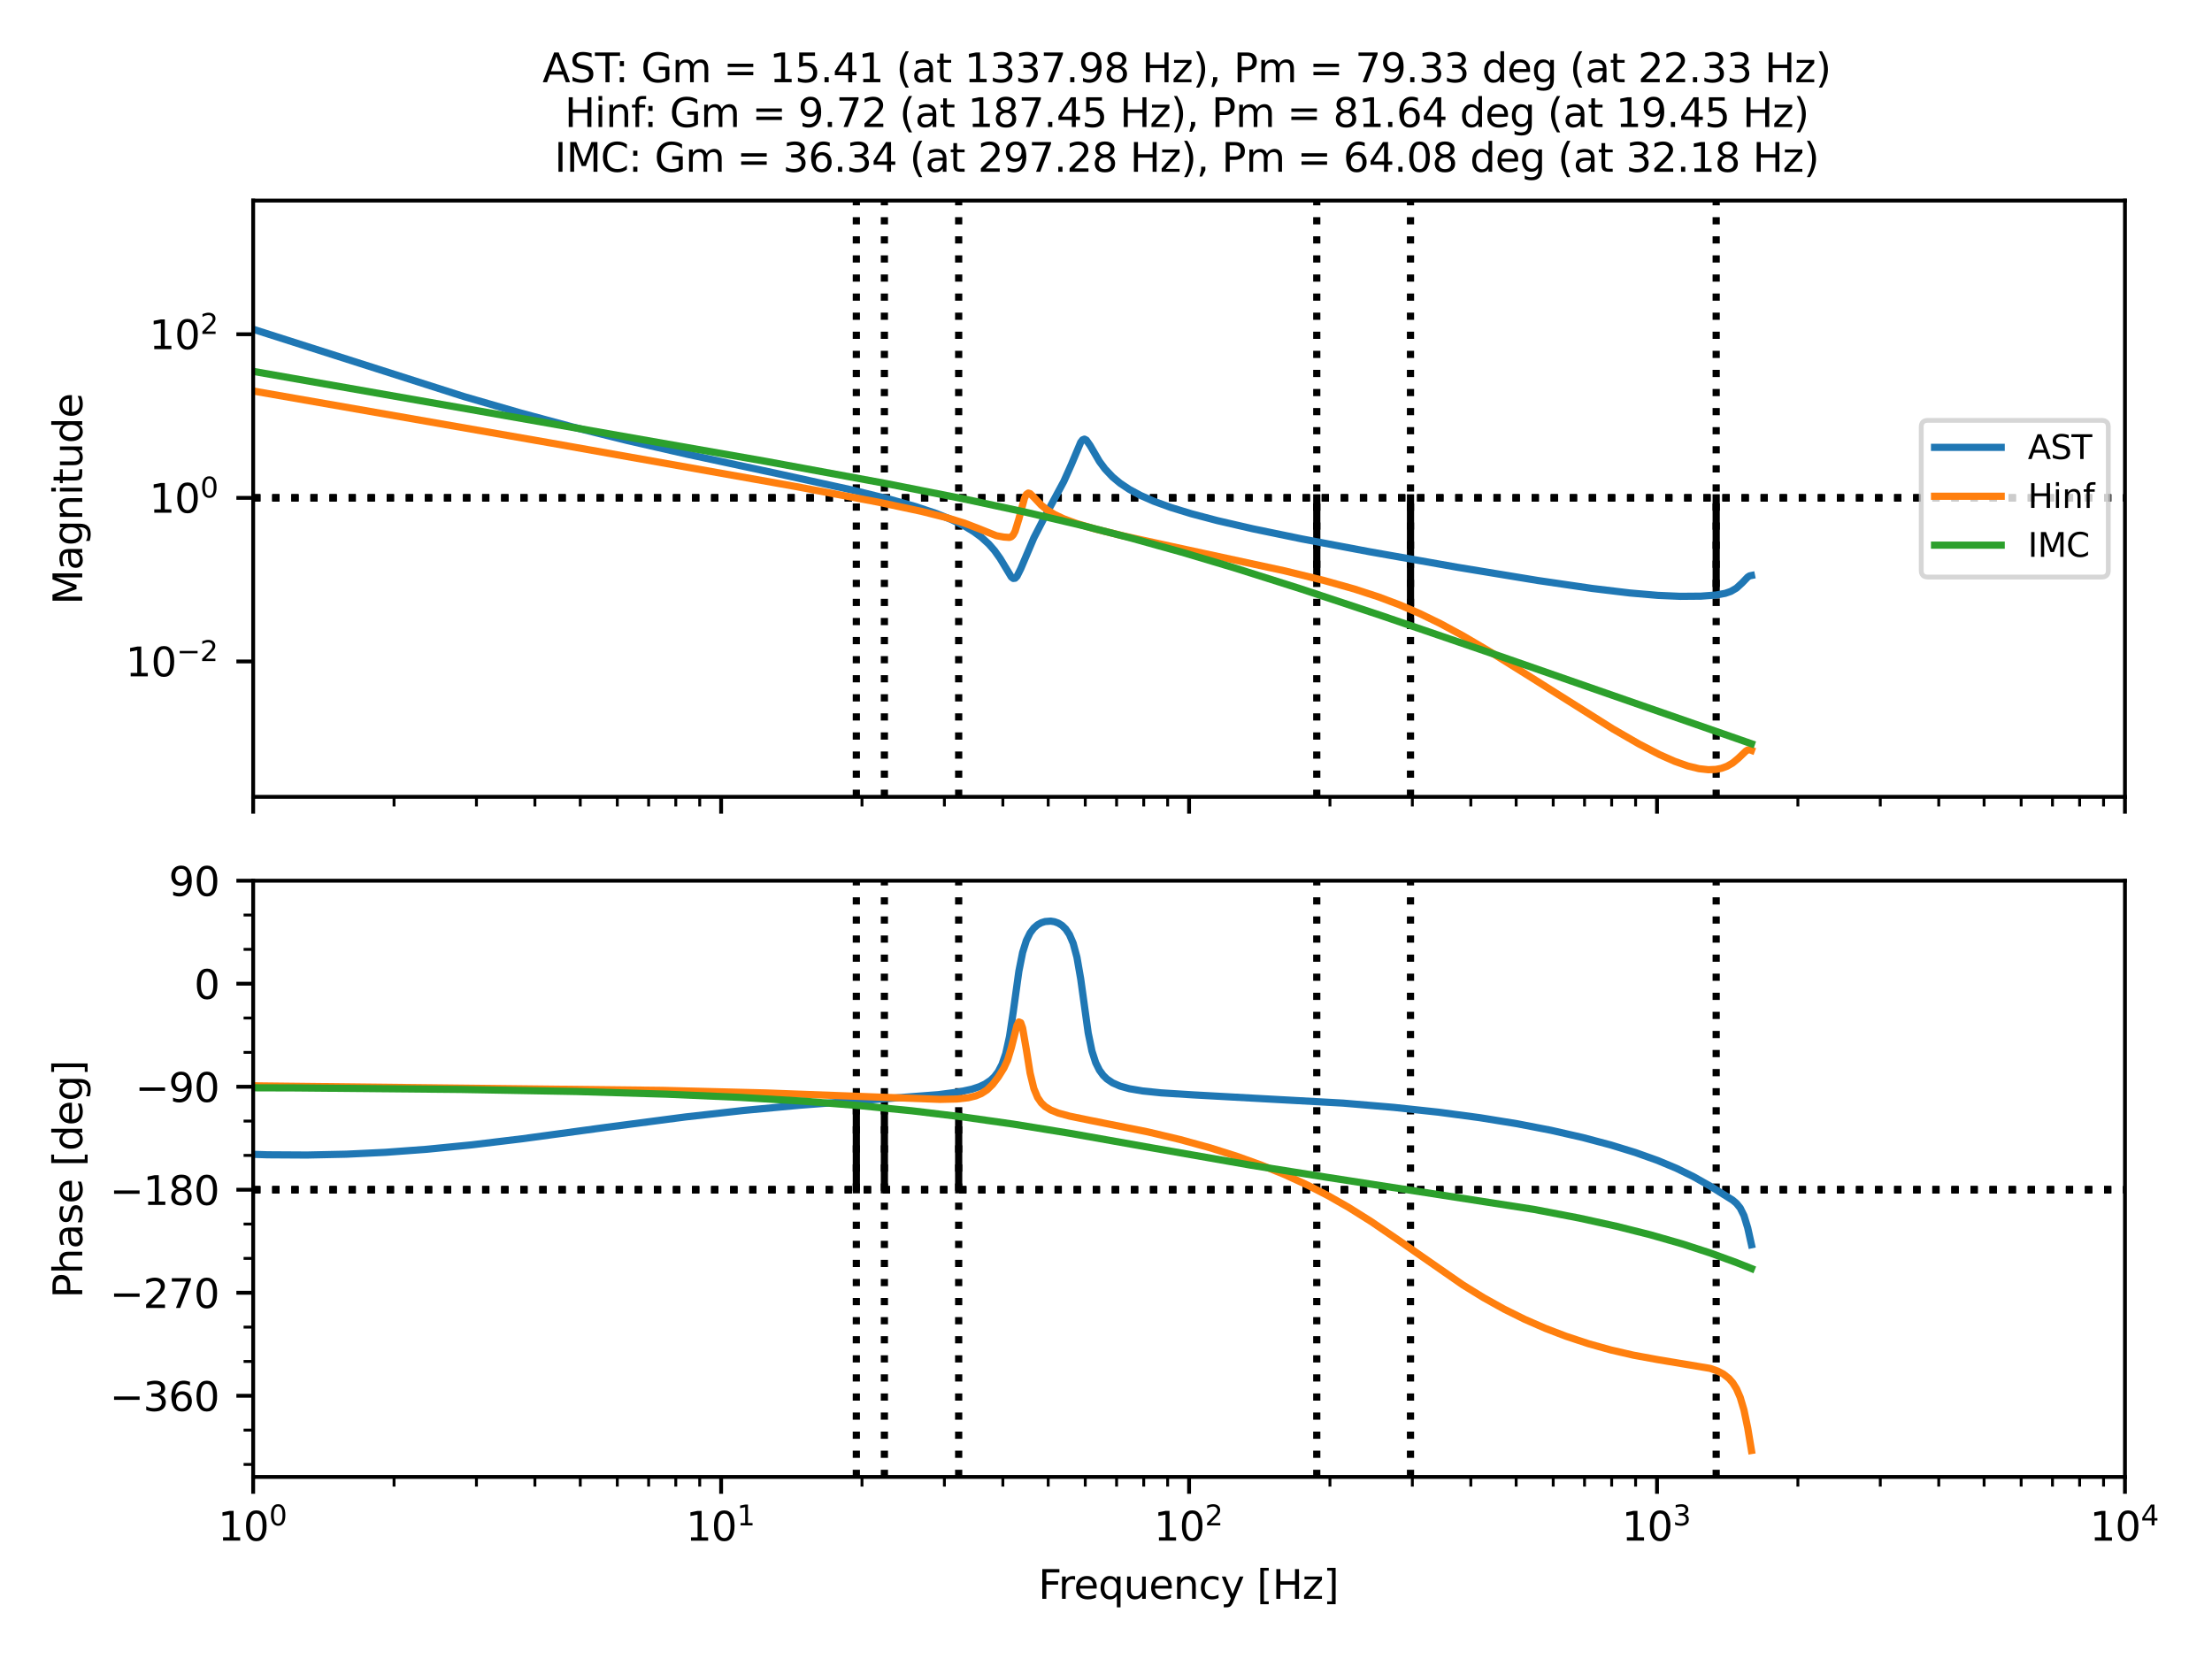 <?xml version="1.0" encoding="utf-8" standalone="no"?>
<!DOCTYPE svg PUBLIC "-//W3C//DTD SVG 1.1//EN"
  "http://www.w3.org/Graphics/SVG/1.1/DTD/svg11.dtd">
<svg xmlns:xlink="http://www.w3.org/1999/xlink" width="460.8pt" height="345.6pt" viewBox="0 0 460.8 345.6" xmlns="http://www.w3.org/2000/svg" version="1.1">
 <defs>
  <style type="text/css">*{stroke-linejoin: round; stroke-linecap: butt}</style>
 </defs>
 <g id="figure_1">
  <g id="patch_1">
   <path d="M 0 345.6 
L 460.8 345.6 
L 460.8 0 
L 0 0 
z
" style="fill: #ffffff"/>
  </g>
  <g id="axes_1">
   <g id="patch_2">
    <path d="M 52.742 165.998 
L 442.67 165.998 
L 442.67 41.785 
L 52.742 41.785 
z
" style="fill: #ffffff"/>
   </g>
   <g id="line2d_1">
    <path d="M 184.235 165.998 
L 184.235 41.785 
" clip-path="url(#p3df90b9214)" style="fill: none; stroke-dasharray: 1.5,2.475; stroke-dashoffset: 0; stroke: #000000; stroke-width: 1.5"/>
   </g>
   <g id="line2d_2">
    <path d="M 357.514 165.998 
L 357.514 41.785 
" clip-path="url(#p3df90b9214)" style="fill: none; stroke-dasharray: 1.5,2.475; stroke-dashoffset: 0; stroke: #000000; stroke-width: 1.5"/>
   </g>
   <g id="line2d_3">
    <path d="M 178.392 165.998 
L 178.392 41.785 
" clip-path="url(#p3df90b9214)" style="fill: none; stroke-dasharray: 1.5,2.475; stroke-dashoffset: 0; stroke: #000000; stroke-width: 1.5"/>
   </g>
   <g id="line2d_4">
    <path d="M 274.308 165.998 
L 274.308 41.785 
" clip-path="url(#p3df90b9214)" style="fill: none; stroke-dasharray: 1.5,2.475; stroke-dashoffset: 0; stroke: #000000; stroke-width: 1.5"/>
   </g>
   <g id="line2d_5">
    <path d="M 199.709 165.998 
L 199.709 41.785 
" clip-path="url(#p3df90b9214)" style="fill: none; stroke-dasharray: 1.5,2.475; stroke-dashoffset: 0; stroke: #000000; stroke-width: 1.5"/>
   </g>
   <g id="line2d_6">
    <path d="M 293.831 165.998 
L 293.831 41.785 
" clip-path="url(#p3df90b9214)" style="fill: none; stroke-dasharray: 1.5,2.475; stroke-dashoffset: 0; stroke: #000000; stroke-width: 1.5"/>
   </g>
   <g id="line2d_7">
    <path d="M 52.742 103.712 
L 442.67 103.712 
" clip-path="url(#p3df90b9214)" style="fill: none; stroke-dasharray: 1.5,2.475; stroke-dashoffset: 0; stroke: #000000; stroke-width: 1.5"/>
   </g>
   <g id="line2d_8">
    <path d="M 357.514 103.712 
L 357.514 123.95 
" clip-path="url(#p3df90b9214)" style="fill: none; stroke: #000000; stroke-width: 1.5; stroke-linecap: square"/>
   </g>
   <g id="line2d_9">
    <path d="M 52.742 103.712 
L 442.67 103.712 
" clip-path="url(#p3df90b9214)" style="fill: none; stroke-dasharray: 1.5,2.475; stroke-dashoffset: 0; stroke: #000000; stroke-width: 1.5"/>
   </g>
   <g id="line2d_10">
    <path d="M 274.308 103.712 
L 274.308 120.537 
" clip-path="url(#p3df90b9214)" style="fill: none; stroke: #000000; stroke-width: 1.5; stroke-linecap: square"/>
   </g>
   <g id="line2d_11">
    <path d="M 52.742 103.712 
L 442.67 103.712 
" clip-path="url(#p3df90b9214)" style="fill: none; stroke-dasharray: 1.5,2.475; stroke-dashoffset: 0; stroke: #000000; stroke-width: 1.5"/>
   </g>
   <g id="line2d_12">
    <path d="M 293.831 103.712 
L 293.831 130.299 
" clip-path="url(#p3df90b9214)" style="fill: none; stroke: #000000; stroke-width: 1.5; stroke-linecap: square"/>
   </g>
   <g id="matplotlib.axis_1">
    <g id="xtick_1">
     <g id="line2d_13">
      <defs>
       <path id="m0f92a39ad1" d="M 0 0 
L 0 3.5 
" style="stroke: #000000; stroke-width: 0.8"/>
      </defs>
      <g>
       <use xlink:href="#m0f92a39ad1" x="52.742" y="165.998" style="stroke: #000000; stroke-width: 0.8"/>
      </g>
     </g>
    </g>
    <g id="xtick_2">
     <g id="line2d_14">
      <g>
       <use xlink:href="#m0f92a39ad1" x="150.224" y="165.998" style="stroke: #000000; stroke-width: 0.8"/>
      </g>
     </g>
    </g>
    <g id="xtick_3">
     <g id="line2d_15">
      <g>
       <use xlink:href="#m0f92a39ad1" x="247.706" y="165.998" style="stroke: #000000; stroke-width: 0.8"/>
      </g>
     </g>
    </g>
    <g id="xtick_4">
     <g id="line2d_16">
      <g>
       <use xlink:href="#m0f92a39ad1" x="345.188" y="165.998" style="stroke: #000000; stroke-width: 0.8"/>
      </g>
     </g>
    </g>
    <g id="xtick_5">
     <g id="line2d_17">
      <g>
       <use xlink:href="#m0f92a39ad1" x="442.67" y="165.998" style="stroke: #000000; stroke-width: 0.8"/>
      </g>
     </g>
    </g>
    <g id="xtick_6">
     <g id="line2d_18">
      <defs>
       <path id="m8369c6a05c" d="M 0 0 
L 0 2 
" style="stroke: #000000; stroke-width: 0.6"/>
      </defs>
      <g>
       <use xlink:href="#m8369c6a05c" x="82.087" y="165.998" style="stroke: #000000; stroke-width: 0.6"/>
      </g>
     </g>
    </g>
    <g id="xtick_7">
     <g id="line2d_19">
      <g>
       <use xlink:href="#m8369c6a05c" x="99.253" y="165.998" style="stroke: #000000; stroke-width: 0.6"/>
      </g>
     </g>
    </g>
    <g id="xtick_8">
     <g id="line2d_20">
      <g>
       <use xlink:href="#m8369c6a05c" x="111.432" y="165.998" style="stroke: #000000; stroke-width: 0.6"/>
      </g>
     </g>
    </g>
    <g id="xtick_9">
     <g id="line2d_21">
      <g>
       <use xlink:href="#m8369c6a05c" x="120.879" y="165.998" style="stroke: #000000; stroke-width: 0.6"/>
      </g>
     </g>
    </g>
    <g id="xtick_10">
     <g id="line2d_22">
      <g>
       <use xlink:href="#m8369c6a05c" x="128.598" y="165.998" style="stroke: #000000; stroke-width: 0.6"/>
      </g>
     </g>
    </g>
    <g id="xtick_11">
     <g id="line2d_23">
      <g>
       <use xlink:href="#m8369c6a05c" x="135.124" y="165.998" style="stroke: #000000; stroke-width: 0.6"/>
      </g>
     </g>
    </g>
    <g id="xtick_12">
     <g id="line2d_24">
      <g>
       <use xlink:href="#m8369c6a05c" x="140.777" y="165.998" style="stroke: #000000; stroke-width: 0.6"/>
      </g>
     </g>
    </g>
    <g id="xtick_13">
     <g id="line2d_25">
      <g>
       <use xlink:href="#m8369c6a05c" x="145.763" y="165.998" style="stroke: #000000; stroke-width: 0.6"/>
      </g>
     </g>
    </g>
    <g id="xtick_14">
     <g id="line2d_26">
      <g>
       <use xlink:href="#m8369c6a05c" x="179.569" y="165.998" style="stroke: #000000; stroke-width: 0.6"/>
      </g>
     </g>
    </g>
    <g id="xtick_15">
     <g id="line2d_27">
      <g>
       <use xlink:href="#m8369c6a05c" x="196.735" y="165.998" style="stroke: #000000; stroke-width: 0.6"/>
      </g>
     </g>
    </g>
    <g id="xtick_16">
     <g id="line2d_28">
      <g>
       <use xlink:href="#m8369c6a05c" x="208.914" y="165.998" style="stroke: #000000; stroke-width: 0.6"/>
      </g>
     </g>
    </g>
    <g id="xtick_17">
     <g id="line2d_29">
      <g>
       <use xlink:href="#m8369c6a05c" x="218.361" y="165.998" style="stroke: #000000; stroke-width: 0.6"/>
      </g>
     </g>
    </g>
    <g id="xtick_18">
     <g id="line2d_30">
      <g>
       <use xlink:href="#m8369c6a05c" x="226.08" y="165.998" style="stroke: #000000; stroke-width: 0.6"/>
      </g>
     </g>
    </g>
    <g id="xtick_19">
     <g id="line2d_31">
      <g>
       <use xlink:href="#m8369c6a05c" x="232.606" y="165.998" style="stroke: #000000; stroke-width: 0.6"/>
      </g>
     </g>
    </g>
    <g id="xtick_20">
     <g id="line2d_32">
      <g>
       <use xlink:href="#m8369c6a05c" x="238.259" y="165.998" style="stroke: #000000; stroke-width: 0.6"/>
      </g>
     </g>
    </g>
    <g id="xtick_21">
     <g id="line2d_33">
      <g>
       <use xlink:href="#m8369c6a05c" x="243.245" y="165.998" style="stroke: #000000; stroke-width: 0.6"/>
      </g>
     </g>
    </g>
    <g id="xtick_22">
     <g id="line2d_34">
      <g>
       <use xlink:href="#m8369c6a05c" x="277.051" y="165.998" style="stroke: #000000; stroke-width: 0.6"/>
      </g>
     </g>
    </g>
    <g id="xtick_23">
     <g id="line2d_35">
      <g>
       <use xlink:href="#m8369c6a05c" x="294.217" y="165.998" style="stroke: #000000; stroke-width: 0.6"/>
      </g>
     </g>
    </g>
    <g id="xtick_24">
     <g id="line2d_36">
      <g>
       <use xlink:href="#m8369c6a05c" x="306.396" y="165.998" style="stroke: #000000; stroke-width: 0.6"/>
      </g>
     </g>
    </g>
    <g id="xtick_25">
     <g id="line2d_37">
      <g>
       <use xlink:href="#m8369c6a05c" x="315.843" y="165.998" style="stroke: #000000; stroke-width: 0.6"/>
      </g>
     </g>
    </g>
    <g id="xtick_26">
     <g id="line2d_38">
      <g>
       <use xlink:href="#m8369c6a05c" x="323.561" y="165.998" style="stroke: #000000; stroke-width: 0.6"/>
      </g>
     </g>
    </g>
    <g id="xtick_27">
     <g id="line2d_39">
      <g>
       <use xlink:href="#m8369c6a05c" x="330.088" y="165.998" style="stroke: #000000; stroke-width: 0.6"/>
      </g>
     </g>
    </g>
    <g id="xtick_28">
     <g id="line2d_40">
      <g>
       <use xlink:href="#m8369c6a05c" x="335.741" y="165.998" style="stroke: #000000; stroke-width: 0.6"/>
      </g>
     </g>
    </g>
    <g id="xtick_29">
     <g id="line2d_41">
      <g>
       <use xlink:href="#m8369c6a05c" x="340.727" y="165.998" style="stroke: #000000; stroke-width: 0.6"/>
      </g>
     </g>
    </g>
    <g id="xtick_30">
     <g id="line2d_42">
      <g>
       <use xlink:href="#m8369c6a05c" x="374.533" y="165.998" style="stroke: #000000; stroke-width: 0.6"/>
      </g>
     </g>
    </g>
    <g id="xtick_31">
     <g id="line2d_43">
      <g>
       <use xlink:href="#m8369c6a05c" x="391.698" y="165.998" style="stroke: #000000; stroke-width: 0.6"/>
      </g>
     </g>
    </g>
    <g id="xtick_32">
     <g id="line2d_44">
      <g>
       <use xlink:href="#m8369c6a05c" x="403.878" y="165.998" style="stroke: #000000; stroke-width: 0.6"/>
      </g>
     </g>
    </g>
    <g id="xtick_33">
     <g id="line2d_45">
      <g>
       <use xlink:href="#m8369c6a05c" x="413.325" y="165.998" style="stroke: #000000; stroke-width: 0.6"/>
      </g>
     </g>
    </g>
    <g id="xtick_34">
     <g id="line2d_46">
      <g>
       <use xlink:href="#m8369c6a05c" x="421.043" y="165.998" style="stroke: #000000; stroke-width: 0.6"/>
      </g>
     </g>
    </g>
    <g id="xtick_35">
     <g id="line2d_47">
      <g>
       <use xlink:href="#m8369c6a05c" x="427.569" y="165.998" style="stroke: #000000; stroke-width: 0.6"/>
      </g>
     </g>
    </g>
    <g id="xtick_36">
     <g id="line2d_48">
      <g>
       <use xlink:href="#m8369c6a05c" x="433.223" y="165.998" style="stroke: #000000; stroke-width: 0.6"/>
      </g>
     </g>
    </g>
    <g id="xtick_37">
     <g id="line2d_49">
      <g>
       <use xlink:href="#m8369c6a05c" x="438.209" y="165.998" style="stroke: #000000; stroke-width: 0.6"/>
      </g>
     </g>
    </g>
   </g>
   <g id="matplotlib.axis_2">
    <g id="ytick_1">
     <g id="line2d_50">
      <defs>
       <path id="m71cfa0fbce" d="M 0 0 
L -3.5 0 
" style="stroke: #000000; stroke-width: 0.8"/>
      </defs>
      <g>
       <use xlink:href="#m71cfa0fbce" x="52.742" y="137.79" style="stroke: #000000; stroke-width: 0.8"/>
      </g>
     </g>
     <g id="text_1">
      <!-- $\mathdefault{10^{-2}}$ -->
      <g transform="translate(26.167 140.955) scale(0.083 -0.083)">
       <defs>
        <path id="DejaVuSans-31" d="M 794 531 
L 1825 531 
L 1825 4091 
L 703 3866 
L 703 4441 
L 1819 4666 
L 2450 4666 
L 2450 531 
L 3481 531 
L 3481 0 
L 794 0 
L 794 531 
z
" transform="scale(0.016)"/>
        <path id="DejaVuSans-30" d="M 2034 4250 
Q 1547 4250 1301 3770 
Q 1056 3291 1056 2328 
Q 1056 1369 1301 889 
Q 1547 409 2034 409 
Q 2525 409 2770 889 
Q 3016 1369 3016 2328 
Q 3016 3291 2770 3770 
Q 2525 4250 2034 4250 
z
M 2034 4750 
Q 2819 4750 3233 4129 
Q 3647 3509 3647 2328 
Q 3647 1150 3233 529 
Q 2819 -91 2034 -91 
Q 1250 -91 836 529 
Q 422 1150 422 2328 
Q 422 3509 836 4129 
Q 1250 4750 2034 4750 
z
" transform="scale(0.016)"/>
        <path id="DejaVuSans-2212" d="M 678 2272 
L 4684 2272 
L 4684 1741 
L 678 1741 
L 678 2272 
z
" transform="scale(0.016)"/>
        <path id="DejaVuSans-32" d="M 1228 531 
L 3431 531 
L 3431 0 
L 469 0 
L 469 531 
Q 828 903 1448 1529 
Q 2069 2156 2228 2338 
Q 2531 2678 2651 2914 
Q 2772 3150 2772 3378 
Q 2772 3750 2511 3984 
Q 2250 4219 1831 4219 
Q 1534 4219 1204 4116 
Q 875 4013 500 3803 
L 500 4441 
Q 881 4594 1212 4672 
Q 1544 4750 1819 4750 
Q 2544 4750 2975 4387 
Q 3406 4025 3406 3419 
Q 3406 3131 3298 2873 
Q 3191 2616 2906 2266 
Q 2828 2175 2409 1742 
Q 1991 1309 1228 531 
z
" transform="scale(0.016)"/>
       </defs>
       <use xlink:href="#DejaVuSans-31" transform="translate(0 0.766)"/>
       <use xlink:href="#DejaVuSans-30" transform="translate(63.623 0.766)"/>
       <use xlink:href="#DejaVuSans-2212" transform="translate(128.203 39.047) scale(0.7)"/>
       <use xlink:href="#DejaVuSans-32" transform="translate(186.855 39.047) scale(0.7)"/>
      </g>
     </g>
    </g>
    <g id="ytick_2">
     <g id="line2d_51">
      <g>
       <use xlink:href="#m71cfa0fbce" x="52.742" y="103.712" style="stroke: #000000; stroke-width: 0.8"/>
      </g>
     </g>
     <g id="text_2">
      <!-- $\mathdefault{10^{0}}$ -->
      <g transform="translate(31.081 106.876) scale(0.083 -0.083)">
       <use xlink:href="#DejaVuSans-31" transform="translate(0 0.766)"/>
       <use xlink:href="#DejaVuSans-30" transform="translate(63.623 0.766)"/>
       <use xlink:href="#DejaVuSans-30" transform="translate(128.203 39.047) scale(0.7)"/>
      </g>
     </g>
    </g>
    <g id="ytick_3">
     <g id="line2d_52">
      <g>
       <use xlink:href="#m71cfa0fbce" x="52.742" y="69.633" style="stroke: #000000; stroke-width: 0.8"/>
      </g>
     </g>
     <g id="text_3">
      <!-- $\mathdefault{10^{2}}$ -->
      <g transform="translate(31.081 72.798) scale(0.083 -0.083)">
       <use xlink:href="#DejaVuSans-31" transform="translate(0 0.766)"/>
       <use xlink:href="#DejaVuSans-30" transform="translate(63.623 0.766)"/>
       <use xlink:href="#DejaVuSans-32" transform="translate(128.203 39.047) scale(0.7)"/>
      </g>
     </g>
    </g>
    <g id="text_4">
     <!-- Magnitude -->
     <g transform="translate(17.129 125.958) rotate(-90) scale(0.083 -0.083)">
      <defs>
       <path id="DejaVuSans-4d" d="M 628 4666 
L 1569 4666 
L 2759 1491 
L 3956 4666 
L 4897 4666 
L 4897 0 
L 4281 0 
L 4281 4097 
L 3078 897 
L 2444 897 
L 1241 4097 
L 1241 0 
L 628 0 
L 628 4666 
z
" transform="scale(0.016)"/>
       <path id="DejaVuSans-61" d="M 2194 1759 
Q 1497 1759 1228 1600 
Q 959 1441 959 1056 
Q 959 750 1161 570 
Q 1363 391 1709 391 
Q 2188 391 2477 730 
Q 2766 1069 2766 1631 
L 2766 1759 
L 2194 1759 
z
M 3341 1997 
L 3341 0 
L 2766 0 
L 2766 531 
Q 2569 213 2275 61 
Q 1981 -91 1556 -91 
Q 1019 -91 701 211 
Q 384 513 384 1019 
Q 384 1609 779 1909 
Q 1175 2209 1959 2209 
L 2766 2209 
L 2766 2266 
Q 2766 2663 2505 2880 
Q 2244 3097 1772 3097 
Q 1472 3097 1187 3025 
Q 903 2953 641 2809 
L 641 3341 
Q 956 3463 1253 3523 
Q 1550 3584 1831 3584 
Q 2591 3584 2966 3190 
Q 3341 2797 3341 1997 
z
" transform="scale(0.016)"/>
       <path id="DejaVuSans-67" d="M 2906 1791 
Q 2906 2416 2648 2759 
Q 2391 3103 1925 3103 
Q 1463 3103 1205 2759 
Q 947 2416 947 1791 
Q 947 1169 1205 825 
Q 1463 481 1925 481 
Q 2391 481 2648 825 
Q 2906 1169 2906 1791 
z
M 3481 434 
Q 3481 -459 3084 -895 
Q 2688 -1331 1869 -1331 
Q 1566 -1331 1297 -1286 
Q 1028 -1241 775 -1147 
L 775 -588 
Q 1028 -725 1275 -790 
Q 1522 -856 1778 -856 
Q 2344 -856 2625 -561 
Q 2906 -266 2906 331 
L 2906 616 
Q 2728 306 2450 153 
Q 2172 0 1784 0 
Q 1141 0 747 490 
Q 353 981 353 1791 
Q 353 2603 747 3093 
Q 1141 3584 1784 3584 
Q 2172 3584 2450 3431 
Q 2728 3278 2906 2969 
L 2906 3500 
L 3481 3500 
L 3481 434 
z
" transform="scale(0.016)"/>
       <path id="DejaVuSans-6e" d="M 3513 2113 
L 3513 0 
L 2938 0 
L 2938 2094 
Q 2938 2591 2744 2837 
Q 2550 3084 2163 3084 
Q 1697 3084 1428 2787 
Q 1159 2491 1159 1978 
L 1159 0 
L 581 0 
L 581 3500 
L 1159 3500 
L 1159 2956 
Q 1366 3272 1645 3428 
Q 1925 3584 2291 3584 
Q 2894 3584 3203 3211 
Q 3513 2838 3513 2113 
z
" transform="scale(0.016)"/>
       <path id="DejaVuSans-69" d="M 603 3500 
L 1178 3500 
L 1178 0 
L 603 0 
L 603 3500 
z
M 603 4863 
L 1178 4863 
L 1178 4134 
L 603 4134 
L 603 4863 
z
" transform="scale(0.016)"/>
       <path id="DejaVuSans-74" d="M 1172 4494 
L 1172 3500 
L 2356 3500 
L 2356 3053 
L 1172 3053 
L 1172 1153 
Q 1172 725 1289 603 
Q 1406 481 1766 481 
L 2356 481 
L 2356 0 
L 1766 0 
Q 1100 0 847 248 
Q 594 497 594 1153 
L 594 3053 
L 172 3053 
L 172 3500 
L 594 3500 
L 594 4494 
L 1172 4494 
z
" transform="scale(0.016)"/>
       <path id="DejaVuSans-75" d="M 544 1381 
L 544 3500 
L 1119 3500 
L 1119 1403 
Q 1119 906 1312 657 
Q 1506 409 1894 409 
Q 2359 409 2629 706 
Q 2900 1003 2900 1516 
L 2900 3500 
L 3475 3500 
L 3475 0 
L 2900 0 
L 2900 538 
Q 2691 219 2414 64 
Q 2138 -91 1772 -91 
Q 1169 -91 856 284 
Q 544 659 544 1381 
z
M 1991 3584 
L 1991 3584 
z
" transform="scale(0.016)"/>
       <path id="DejaVuSans-64" d="M 2906 2969 
L 2906 4863 
L 3481 4863 
L 3481 0 
L 2906 0 
L 2906 525 
Q 2725 213 2448 61 
Q 2172 -91 1784 -91 
Q 1150 -91 751 415 
Q 353 922 353 1747 
Q 353 2572 751 3078 
Q 1150 3584 1784 3584 
Q 2172 3584 2448 3432 
Q 2725 3281 2906 2969 
z
M 947 1747 
Q 947 1113 1208 752 
Q 1469 391 1925 391 
Q 2381 391 2643 752 
Q 2906 1113 2906 1747 
Q 2906 2381 2643 2742 
Q 2381 3103 1925 3103 
Q 1469 3103 1208 2742 
Q 947 2381 947 1747 
z
" transform="scale(0.016)"/>
       <path id="DejaVuSans-65" d="M 3597 1894 
L 3597 1613 
L 953 1613 
Q 991 1019 1311 708 
Q 1631 397 2203 397 
Q 2534 397 2845 478 
Q 3156 559 3463 722 
L 3463 178 
Q 3153 47 2828 -22 
Q 2503 -91 2169 -91 
Q 1331 -91 842 396 
Q 353 884 353 1716 
Q 353 2575 817 3079 
Q 1281 3584 2069 3584 
Q 2775 3584 3186 3129 
Q 3597 2675 3597 1894 
z
M 3022 2063 
Q 3016 2534 2758 2815 
Q 2500 3097 2075 3097 
Q 1594 3097 1305 2825 
Q 1016 2553 972 2059 
L 3022 2063 
z
" transform="scale(0.016)"/>
      </defs>
      <use xlink:href="#DejaVuSans-4d"/>
      <use xlink:href="#DejaVuSans-61" x="86.279"/>
      <use xlink:href="#DejaVuSans-67" x="147.559"/>
      <use xlink:href="#DejaVuSans-6e" x="211.035"/>
      <use xlink:href="#DejaVuSans-69" x="274.414"/>
      <use xlink:href="#DejaVuSans-74" x="302.197"/>
      <use xlink:href="#DejaVuSans-75" x="341.406"/>
      <use xlink:href="#DejaVuSans-64" x="404.785"/>
      <use xlink:href="#DejaVuSans-65" x="468.262"/>
     </g>
    </g>
   </g>
   <g id="line2d_53">
    <path d="M -1 52.852 
L 9.282 55.494 
L 20.211 58.531 
L 32.311 62.137 
L 47.143 66.808 
L 96.713 82.628 
L 108.423 86.02 
L 119.352 88.959 
L 130.671 91.767 
L 143.161 94.626 
L 161.896 98.648 
L 177.509 102.073 
L 185.315 103.993 
L 190.78 105.542 
L 195.073 106.98 
L 198.196 108.239 
L 200.928 109.585 
L 202.88 110.77 
L 204.441 111.924 
L 206.002 113.353 
L 207.173 114.687 
L 208.344 116.334 
L 210.686 120.208 
L 211.076 120.498 
L 211.467 120.456 
L 211.857 120.057 
L 212.638 118.49 
L 215.37 112.045 
L 217.321 108.263 
L 221.615 100.286 
L 223.176 96.783 
L 225.128 92.145 
L 225.518 91.634 
L 225.908 91.475 
L 226.299 91.674 
L 227.079 92.782 
L 229.031 96.131 
L 230.202 97.705 
L 231.763 99.355 
L 233.324 100.655 
L 235.276 101.957 
L 237.618 103.216 
L 240.35 104.418 
L 243.863 105.699 
L 248.156 107.016 
L 253.621 108.457 
L 261.037 110.168 
L 271.185 112.264 
L 285.237 114.924 
L 303.582 118.168 
L 320.365 120.928 
L 331.685 122.586 
L 339.491 123.525 
L 345.346 124.026 
L 350.029 124.226 
L 354.323 124.19 
L 357.445 123.958 
L 359.397 123.603 
L 360.568 123.198 
L 361.739 122.515 
L 362.91 121.44 
L 364.081 120.218 
L 364.471 119.965 
L 364.862 119.886 
L 364.862 119.886 
" clip-path="url(#p3df90b9214)" style="fill: none; stroke: #1f77b4; stroke-width: 1.5; stroke-linecap: square"/>
   </g>
   <g id="line2d_54">
    <path d="M -1 72.066 
L 114.668 92.274 
L 165.799 101.354 
L 182.973 104.611 
L 191.951 106.523 
L 197.415 107.899 
L 200.928 108.983 
L 204.051 110.188 
L 207.563 111.599 
L 209.125 111.88 
L 210.296 111.961 
L 210.686 111.813 
L 211.076 111.415 
L 211.467 110.667 
L 212.247 108.115 
L 213.418 103.779 
L 213.809 102.991 
L 214.199 102.712 
L 214.589 102.825 
L 215.37 103.592 
L 216.931 105.254 
L 218.102 106.201 
L 219.663 107.164 
L 221.615 108.081 
L 224.347 109.079 
L 228.25 110.22 
L 234.105 111.657 
L 244.253 113.871 
L 267.672 118.93 
L 275.869 120.941 
L 282.114 122.696 
L 287.188 124.351 
L 291.482 125.969 
L 295.775 127.821 
L 300.069 129.914 
L 304.753 132.446 
L 310.217 135.657 
L 318.023 140.53 
L 335.978 151.84 
L 341.442 154.991 
L 345.736 157.211 
L 348.858 158.594 
L 351.591 159.562 
L 353.933 160.131 
L 355.884 160.346 
L 357.445 160.282 
L 358.616 160.052 
L 359.787 159.62 
L 360.958 158.937 
L 362.129 157.965 
L 363.691 156.473 
L 364.081 156.238 
L 364.471 156.166 
L 364.862 156.313 
L 364.862 156.313 
" clip-path="url(#p3df90b9214)" style="fill: none; stroke: #ff7f0e; stroke-width: 1.5; stroke-linecap: square"/>
   </g>
   <g id="line2d_55">
    <path d="M -1 67.932 
L 159.554 96.109 
L 184.535 100.719 
L 200.928 103.962 
L 213.809 106.733 
L 225.128 109.396 
L 235.666 112.103 
L 246.205 115.035 
L 257.524 118.414 
L 270.795 122.616 
L 287.579 128.18 
L 312.169 136.593 
L 360.568 153.434 
L 364.862 154.934 
L 364.862 154.934 
" clip-path="url(#p3df90b9214)" style="fill: none; stroke: #2ca02c; stroke-width: 1.5; stroke-linecap: square"/>
   </g>
   <g id="patch_3">
    <path d="M 52.742 165.998 
L 52.742 41.785 
" style="fill: none; stroke: #000000; stroke-width: 0.8; stroke-linejoin: miter; stroke-linecap: square"/>
   </g>
   <g id="patch_4">
    <path d="M 442.67 165.998 
L 442.67 41.785 
" style="fill: none; stroke: #000000; stroke-width: 0.8; stroke-linejoin: miter; stroke-linecap: square"/>
   </g>
   <g id="patch_5">
    <path d="M 52.742 165.998 
L 442.67 165.998 
" style="fill: none; stroke: #000000; stroke-width: 0.8; stroke-linejoin: miter; stroke-linecap: square"/>
   </g>
   <g id="patch_6">
    <path d="M 52.742 41.785 
L 442.67 41.785 
" style="fill: none; stroke: #000000; stroke-width: 0.8; stroke-linejoin: miter; stroke-linecap: square"/>
   </g>
   <g id="text_5">
    <!-- AST: Gm = 15.41 (at 1337.98 Hz), Pm = 79.33 deg (at 22.33 Hz) -->
    <g transform="translate(113.007 17.129) scale(0.083 -0.083)">
     <defs>
      <path id="DejaVuSans-41" d="M 2188 4044 
L 1331 1722 
L 3047 1722 
L 2188 4044 
z
M 1831 4666 
L 2547 4666 
L 4325 0 
L 3669 0 
L 3244 1197 
L 1141 1197 
L 716 0 
L 50 0 
L 1831 4666 
z
" transform="scale(0.016)"/>
      <path id="DejaVuSans-53" d="M 3425 4513 
L 3425 3897 
Q 3066 4069 2747 4153 
Q 2428 4238 2131 4238 
Q 1616 4238 1336 4038 
Q 1056 3838 1056 3469 
Q 1056 3159 1242 3001 
Q 1428 2844 1947 2747 
L 2328 2669 
Q 3034 2534 3370 2195 
Q 3706 1856 3706 1288 
Q 3706 609 3251 259 
Q 2797 -91 1919 -91 
Q 1588 -91 1214 -16 
Q 841 59 441 206 
L 441 856 
Q 825 641 1194 531 
Q 1563 422 1919 422 
Q 2459 422 2753 634 
Q 3047 847 3047 1241 
Q 3047 1584 2836 1778 
Q 2625 1972 2144 2069 
L 1759 2144 
Q 1053 2284 737 2584 
Q 422 2884 422 3419 
Q 422 4038 858 4394 
Q 1294 4750 2059 4750 
Q 2388 4750 2728 4690 
Q 3069 4631 3425 4513 
z
" transform="scale(0.016)"/>
      <path id="DejaVuSans-54" d="M -19 4666 
L 3928 4666 
L 3928 4134 
L 2272 4134 
L 2272 0 
L 1638 0 
L 1638 4134 
L -19 4134 
L -19 4666 
z
" transform="scale(0.016)"/>
      <path id="DejaVuSans-3a" d="M 750 794 
L 1409 794 
L 1409 0 
L 750 0 
L 750 794 
z
M 750 3309 
L 1409 3309 
L 1409 2516 
L 750 2516 
L 750 3309 
z
" transform="scale(0.016)"/>
      <path id="DejaVuSans-20" transform="scale(0.016)"/>
      <path id="DejaVuSans-47" d="M 3809 666 
L 3809 1919 
L 2778 1919 
L 2778 2438 
L 4434 2438 
L 4434 434 
Q 4069 175 3628 42 
Q 3188 -91 2688 -91 
Q 1594 -91 976 548 
Q 359 1188 359 2328 
Q 359 3472 976 4111 
Q 1594 4750 2688 4750 
Q 3144 4750 3555 4637 
Q 3966 4525 4313 4306 
L 4313 3634 
Q 3963 3931 3569 4081 
Q 3175 4231 2741 4231 
Q 1884 4231 1454 3753 
Q 1025 3275 1025 2328 
Q 1025 1384 1454 906 
Q 1884 428 2741 428 
Q 3075 428 3337 486 
Q 3600 544 3809 666 
z
" transform="scale(0.016)"/>
      <path id="DejaVuSans-6d" d="M 3328 2828 
Q 3544 3216 3844 3400 
Q 4144 3584 4550 3584 
Q 5097 3584 5394 3201 
Q 5691 2819 5691 2113 
L 5691 0 
L 5113 0 
L 5113 2094 
Q 5113 2597 4934 2840 
Q 4756 3084 4391 3084 
Q 3944 3084 3684 2787 
Q 3425 2491 3425 1978 
L 3425 0 
L 2847 0 
L 2847 2094 
Q 2847 2600 2669 2842 
Q 2491 3084 2119 3084 
Q 1678 3084 1418 2786 
Q 1159 2488 1159 1978 
L 1159 0 
L 581 0 
L 581 3500 
L 1159 3500 
L 1159 2956 
Q 1356 3278 1631 3431 
Q 1906 3584 2284 3584 
Q 2666 3584 2933 3390 
Q 3200 3197 3328 2828 
z
" transform="scale(0.016)"/>
      <path id="DejaVuSans-3d" d="M 678 2906 
L 4684 2906 
L 4684 2381 
L 678 2381 
L 678 2906 
z
M 678 1631 
L 4684 1631 
L 4684 1100 
L 678 1100 
L 678 1631 
z
" transform="scale(0.016)"/>
      <path id="DejaVuSans-35" d="M 691 4666 
L 3169 4666 
L 3169 4134 
L 1269 4134 
L 1269 2991 
Q 1406 3038 1543 3061 
Q 1681 3084 1819 3084 
Q 2600 3084 3056 2656 
Q 3513 2228 3513 1497 
Q 3513 744 3044 326 
Q 2575 -91 1722 -91 
Q 1428 -91 1123 -41 
Q 819 9 494 109 
L 494 744 
Q 775 591 1075 516 
Q 1375 441 1709 441 
Q 2250 441 2565 725 
Q 2881 1009 2881 1497 
Q 2881 1984 2565 2268 
Q 2250 2553 1709 2553 
Q 1456 2553 1204 2497 
Q 953 2441 691 2322 
L 691 4666 
z
" transform="scale(0.016)"/>
      <path id="DejaVuSans-2e" d="M 684 794 
L 1344 794 
L 1344 0 
L 684 0 
L 684 794 
z
" transform="scale(0.016)"/>
      <path id="DejaVuSans-34" d="M 2419 4116 
L 825 1625 
L 2419 1625 
L 2419 4116 
z
M 2253 4666 
L 3047 4666 
L 3047 1625 
L 3713 1625 
L 3713 1100 
L 3047 1100 
L 3047 0 
L 2419 0 
L 2419 1100 
L 313 1100 
L 313 1709 
L 2253 4666 
z
" transform="scale(0.016)"/>
      <path id="DejaVuSans-28" d="M 1984 4856 
Q 1566 4138 1362 3434 
Q 1159 2731 1159 2009 
Q 1159 1288 1364 580 
Q 1569 -128 1984 -844 
L 1484 -844 
Q 1016 -109 783 600 
Q 550 1309 550 2009 
Q 550 2706 781 3412 
Q 1013 4119 1484 4856 
L 1984 4856 
z
" transform="scale(0.016)"/>
      <path id="DejaVuSans-33" d="M 2597 2516 
Q 3050 2419 3304 2112 
Q 3559 1806 3559 1356 
Q 3559 666 3084 287 
Q 2609 -91 1734 -91 
Q 1441 -91 1130 -33 
Q 819 25 488 141 
L 488 750 
Q 750 597 1062 519 
Q 1375 441 1716 441 
Q 2309 441 2620 675 
Q 2931 909 2931 1356 
Q 2931 1769 2642 2001 
Q 2353 2234 1838 2234 
L 1294 2234 
L 1294 2753 
L 1863 2753 
Q 2328 2753 2575 2939 
Q 2822 3125 2822 3475 
Q 2822 3834 2567 4026 
Q 2313 4219 1838 4219 
Q 1578 4219 1281 4162 
Q 984 4106 628 3988 
L 628 4550 
Q 988 4650 1302 4700 
Q 1616 4750 1894 4750 
Q 2613 4750 3031 4423 
Q 3450 4097 3450 3541 
Q 3450 3153 3228 2886 
Q 3006 2619 2597 2516 
z
" transform="scale(0.016)"/>
      <path id="DejaVuSans-37" d="M 525 4666 
L 3525 4666 
L 3525 4397 
L 1831 0 
L 1172 0 
L 2766 4134 
L 525 4134 
L 525 4666 
z
" transform="scale(0.016)"/>
      <path id="DejaVuSans-39" d="M 703 97 
L 703 672 
Q 941 559 1184 500 
Q 1428 441 1663 441 
Q 2288 441 2617 861 
Q 2947 1281 2994 2138 
Q 2813 1869 2534 1725 
Q 2256 1581 1919 1581 
Q 1219 1581 811 2004 
Q 403 2428 403 3163 
Q 403 3881 828 4315 
Q 1253 4750 1959 4750 
Q 2769 4750 3195 4129 
Q 3622 3509 3622 2328 
Q 3622 1225 3098 567 
Q 2575 -91 1691 -91 
Q 1453 -91 1209 -44 
Q 966 3 703 97 
z
M 1959 2075 
Q 2384 2075 2632 2365 
Q 2881 2656 2881 3163 
Q 2881 3666 2632 3958 
Q 2384 4250 1959 4250 
Q 1534 4250 1286 3958 
Q 1038 3666 1038 3163 
Q 1038 2656 1286 2365 
Q 1534 2075 1959 2075 
z
" transform="scale(0.016)"/>
      <path id="DejaVuSans-38" d="M 2034 2216 
Q 1584 2216 1326 1975 
Q 1069 1734 1069 1313 
Q 1069 891 1326 650 
Q 1584 409 2034 409 
Q 2484 409 2743 651 
Q 3003 894 3003 1313 
Q 3003 1734 2745 1975 
Q 2488 2216 2034 2216 
z
M 1403 2484 
Q 997 2584 770 2862 
Q 544 3141 544 3541 
Q 544 4100 942 4425 
Q 1341 4750 2034 4750 
Q 2731 4750 3128 4425 
Q 3525 4100 3525 3541 
Q 3525 3141 3298 2862 
Q 3072 2584 2669 2484 
Q 3125 2378 3379 2068 
Q 3634 1759 3634 1313 
Q 3634 634 3220 271 
Q 2806 -91 2034 -91 
Q 1263 -91 848 271 
Q 434 634 434 1313 
Q 434 1759 690 2068 
Q 947 2378 1403 2484 
z
M 1172 3481 
Q 1172 3119 1398 2916 
Q 1625 2713 2034 2713 
Q 2441 2713 2670 2916 
Q 2900 3119 2900 3481 
Q 2900 3844 2670 4047 
Q 2441 4250 2034 4250 
Q 1625 4250 1398 4047 
Q 1172 3844 1172 3481 
z
" transform="scale(0.016)"/>
      <path id="DejaVuSans-48" d="M 628 4666 
L 1259 4666 
L 1259 2753 
L 3553 2753 
L 3553 4666 
L 4184 4666 
L 4184 0 
L 3553 0 
L 3553 2222 
L 1259 2222 
L 1259 0 
L 628 0 
L 628 4666 
z
" transform="scale(0.016)"/>
      <path id="DejaVuSans-7a" d="M 353 3500 
L 3084 3500 
L 3084 2975 
L 922 459 
L 3084 459 
L 3084 0 
L 275 0 
L 275 525 
L 2438 3041 
L 353 3041 
L 353 3500 
z
" transform="scale(0.016)"/>
      <path id="DejaVuSans-29" d="M 513 4856 
L 1013 4856 
Q 1481 4119 1714 3412 
Q 1947 2706 1947 2009 
Q 1947 1309 1714 600 
Q 1481 -109 1013 -844 
L 513 -844 
Q 928 -128 1133 580 
Q 1338 1288 1338 2009 
Q 1338 2731 1133 3434 
Q 928 4138 513 4856 
z
" transform="scale(0.016)"/>
      <path id="DejaVuSans-2c" d="M 750 794 
L 1409 794 
L 1409 256 
L 897 -744 
L 494 -744 
L 750 256 
L 750 794 
z
" transform="scale(0.016)"/>
      <path id="DejaVuSans-50" d="M 1259 4147 
L 1259 2394 
L 2053 2394 
Q 2494 2394 2734 2622 
Q 2975 2850 2975 3272 
Q 2975 3691 2734 3919 
Q 2494 4147 2053 4147 
L 1259 4147 
z
M 628 4666 
L 2053 4666 
Q 2838 4666 3239 4311 
Q 3641 3956 3641 3272 
Q 3641 2581 3239 2228 
Q 2838 1875 2053 1875 
L 1259 1875 
L 1259 0 
L 628 0 
L 628 4666 
z
" transform="scale(0.016)"/>
     </defs>
     <use xlink:href="#DejaVuSans-41"/>
     <use xlink:href="#DejaVuSans-53" x="68.408"/>
     <use xlink:href="#DejaVuSans-54" x="131.885"/>
     <use xlink:href="#DejaVuSans-3a" x="181.969"/>
     <use xlink:href="#DejaVuSans-20" x="215.66"/>
     <use xlink:href="#DejaVuSans-47" x="247.447"/>
     <use xlink:href="#DejaVuSans-6d" x="324.938"/>
     <use xlink:href="#DejaVuSans-20" x="422.35"/>
     <use xlink:href="#DejaVuSans-3d" x="454.137"/>
     <use xlink:href="#DejaVuSans-20" x="537.926"/>
     <use xlink:href="#DejaVuSans-31" x="569.713"/>
     <use xlink:href="#DejaVuSans-35" x="633.336"/>
     <use xlink:href="#DejaVuSans-2e" x="696.959"/>
     <use xlink:href="#DejaVuSans-34" x="728.746"/>
     <use xlink:href="#DejaVuSans-31" x="792.369"/>
     <use xlink:href="#DejaVuSans-20" x="855.992"/>
     <use xlink:href="#DejaVuSans-28" x="887.779"/>
     <use xlink:href="#DejaVuSans-61" x="926.793"/>
     <use xlink:href="#DejaVuSans-74" x="988.072"/>
     <use xlink:href="#DejaVuSans-20" x="1027.281"/>
     <use xlink:href="#DejaVuSans-31" x="1059.068"/>
     <use xlink:href="#DejaVuSans-33" x="1122.691"/>
     <use xlink:href="#DejaVuSans-33" x="1186.314"/>
     <use xlink:href="#DejaVuSans-37" x="1249.938"/>
     <use xlink:href="#DejaVuSans-2e" x="1313.561"/>
     <use xlink:href="#DejaVuSans-39" x="1345.348"/>
     <use xlink:href="#DejaVuSans-38" x="1408.971"/>
     <use xlink:href="#DejaVuSans-20" x="1472.594"/>
     <use xlink:href="#DejaVuSans-48" x="1504.381"/>
     <use xlink:href="#DejaVuSans-7a" x="1579.576"/>
     <use xlink:href="#DejaVuSans-29" x="1632.066"/>
     <use xlink:href="#DejaVuSans-2c" x="1671.08"/>
     <use xlink:href="#DejaVuSans-20" x="1702.867"/>
     <use xlink:href="#DejaVuSans-50" x="1734.654"/>
     <use xlink:href="#DejaVuSans-6d" x="1794.957"/>
     <use xlink:href="#DejaVuSans-20" x="1892.369"/>
     <use xlink:href="#DejaVuSans-3d" x="1924.156"/>
     <use xlink:href="#DejaVuSans-20" x="2007.945"/>
     <use xlink:href="#DejaVuSans-37" x="2039.732"/>
     <use xlink:href="#DejaVuSans-39" x="2103.355"/>
     <use xlink:href="#DejaVuSans-2e" x="2166.979"/>
     <use xlink:href="#DejaVuSans-33" x="2198.766"/>
     <use xlink:href="#DejaVuSans-33" x="2262.389"/>
     <use xlink:href="#DejaVuSans-20" x="2326.012"/>
     <use xlink:href="#DejaVuSans-64" x="2357.799"/>
     <use xlink:href="#DejaVuSans-65" x="2421.275"/>
     <use xlink:href="#DejaVuSans-67" x="2482.799"/>
     <use xlink:href="#DejaVuSans-20" x="2546.275"/>
     <use xlink:href="#DejaVuSans-28" x="2578.062"/>
     <use xlink:href="#DejaVuSans-61" x="2617.076"/>
     <use xlink:href="#DejaVuSans-74" x="2678.355"/>
     <use xlink:href="#DejaVuSans-20" x="2717.564"/>
     <use xlink:href="#DejaVuSans-32" x="2749.352"/>
     <use xlink:href="#DejaVuSans-32" x="2812.975"/>
     <use xlink:href="#DejaVuSans-2e" x="2876.598"/>
     <use xlink:href="#DejaVuSans-33" x="2908.385"/>
     <use xlink:href="#DejaVuSans-33" x="2972.008"/>
     <use xlink:href="#DejaVuSans-20" x="3035.631"/>
     <use xlink:href="#DejaVuSans-48" x="3067.418"/>
     <use xlink:href="#DejaVuSans-7a" x="3142.613"/>
     <use xlink:href="#DejaVuSans-29" x="3195.104"/>
    </g>
    <!-- Hinf: Gm = 9.72 (at 187.45 Hz), Pm = 81.64 deg (at 19.45 Hz) -->
    <g transform="translate(117.642 26.457) scale(0.083 -0.083)">
     <defs>
      <path id="DejaVuSans-66" d="M 2375 4863 
L 2375 4384 
L 1825 4384 
Q 1516 4384 1395 4259 
Q 1275 4134 1275 3809 
L 1275 3500 
L 2222 3500 
L 2222 3053 
L 1275 3053 
L 1275 0 
L 697 0 
L 697 3053 
L 147 3053 
L 147 3500 
L 697 3500 
L 697 3744 
Q 697 4328 969 4595 
Q 1241 4863 1831 4863 
L 2375 4863 
z
" transform="scale(0.016)"/>
      <path id="DejaVuSans-36" d="M 2113 2584 
Q 1688 2584 1439 2293 
Q 1191 2003 1191 1497 
Q 1191 994 1439 701 
Q 1688 409 2113 409 
Q 2538 409 2786 701 
Q 3034 994 3034 1497 
Q 3034 2003 2786 2293 
Q 2538 2584 2113 2584 
z
M 3366 4563 
L 3366 3988 
Q 3128 4100 2886 4159 
Q 2644 4219 2406 4219 
Q 1781 4219 1451 3797 
Q 1122 3375 1075 2522 
Q 1259 2794 1537 2939 
Q 1816 3084 2150 3084 
Q 2853 3084 3261 2657 
Q 3669 2231 3669 1497 
Q 3669 778 3244 343 
Q 2819 -91 2113 -91 
Q 1303 -91 875 529 
Q 447 1150 447 2328 
Q 447 3434 972 4092 
Q 1497 4750 2381 4750 
Q 2619 4750 2861 4703 
Q 3103 4656 3366 4563 
z
" transform="scale(0.016)"/>
     </defs>
     <use xlink:href="#DejaVuSans-48"/>
     <use xlink:href="#DejaVuSans-69" x="75.195"/>
     <use xlink:href="#DejaVuSans-6e" x="102.979"/>
     <use xlink:href="#DejaVuSans-66" x="166.357"/>
     <use xlink:href="#DejaVuSans-3a" x="197.938"/>
     <use xlink:href="#DejaVuSans-20" x="231.629"/>
     <use xlink:href="#DejaVuSans-47" x="263.416"/>
     <use xlink:href="#DejaVuSans-6d" x="340.906"/>
     <use xlink:href="#DejaVuSans-20" x="438.318"/>
     <use xlink:href="#DejaVuSans-3d" x="470.105"/>
     <use xlink:href="#DejaVuSans-20" x="553.895"/>
     <use xlink:href="#DejaVuSans-39" x="585.682"/>
     <use xlink:href="#DejaVuSans-2e" x="649.305"/>
     <use xlink:href="#DejaVuSans-37" x="681.092"/>
     <use xlink:href="#DejaVuSans-32" x="744.715"/>
     <use xlink:href="#DejaVuSans-20" x="808.338"/>
     <use xlink:href="#DejaVuSans-28" x="840.125"/>
     <use xlink:href="#DejaVuSans-61" x="879.139"/>
     <use xlink:href="#DejaVuSans-74" x="940.418"/>
     <use xlink:href="#DejaVuSans-20" x="979.627"/>
     <use xlink:href="#DejaVuSans-31" x="1011.414"/>
     <use xlink:href="#DejaVuSans-38" x="1075.037"/>
     <use xlink:href="#DejaVuSans-37" x="1138.66"/>
     <use xlink:href="#DejaVuSans-2e" x="1202.283"/>
     <use xlink:href="#DejaVuSans-34" x="1234.07"/>
     <use xlink:href="#DejaVuSans-35" x="1297.693"/>
     <use xlink:href="#DejaVuSans-20" x="1361.316"/>
     <use xlink:href="#DejaVuSans-48" x="1393.104"/>
     <use xlink:href="#DejaVuSans-7a" x="1468.299"/>
     <use xlink:href="#DejaVuSans-29" x="1520.789"/>
     <use xlink:href="#DejaVuSans-2c" x="1559.803"/>
     <use xlink:href="#DejaVuSans-20" x="1591.59"/>
     <use xlink:href="#DejaVuSans-50" x="1623.377"/>
     <use xlink:href="#DejaVuSans-6d" x="1683.68"/>
     <use xlink:href="#DejaVuSans-20" x="1781.092"/>
     <use xlink:href="#DejaVuSans-3d" x="1812.879"/>
     <use xlink:href="#DejaVuSans-20" x="1896.668"/>
     <use xlink:href="#DejaVuSans-38" x="1928.455"/>
     <use xlink:href="#DejaVuSans-31" x="1992.078"/>
     <use xlink:href="#DejaVuSans-2e" x="2055.701"/>
     <use xlink:href="#DejaVuSans-36" x="2087.488"/>
     <use xlink:href="#DejaVuSans-34" x="2151.111"/>
     <use xlink:href="#DejaVuSans-20" x="2214.734"/>
     <use xlink:href="#DejaVuSans-64" x="2246.521"/>
     <use xlink:href="#DejaVuSans-65" x="2309.998"/>
     <use xlink:href="#DejaVuSans-67" x="2371.521"/>
     <use xlink:href="#DejaVuSans-20" x="2434.998"/>
     <use xlink:href="#DejaVuSans-28" x="2466.785"/>
     <use xlink:href="#DejaVuSans-61" x="2505.799"/>
     <use xlink:href="#DejaVuSans-74" x="2567.078"/>
     <use xlink:href="#DejaVuSans-20" x="2606.287"/>
     <use xlink:href="#DejaVuSans-31" x="2638.074"/>
     <use xlink:href="#DejaVuSans-39" x="2701.697"/>
     <use xlink:href="#DejaVuSans-2e" x="2765.32"/>
     <use xlink:href="#DejaVuSans-34" x="2797.107"/>
     <use xlink:href="#DejaVuSans-35" x="2860.73"/>
     <use xlink:href="#DejaVuSans-20" x="2924.354"/>
     <use xlink:href="#DejaVuSans-48" x="2956.141"/>
     <use xlink:href="#DejaVuSans-7a" x="3031.336"/>
     <use xlink:href="#DejaVuSans-29" x="3083.826"/>
    </g>
    <!-- IMC: Gm = 36.34 (at 297.28 Hz), Pm = 64.08 deg (at 32.18 Hz) -->
    <g transform="translate(115.505 35.785) scale(0.083 -0.083)">
     <defs>
      <path id="DejaVuSans-49" d="M 628 4666 
L 1259 4666 
L 1259 0 
L 628 0 
L 628 4666 
z
" transform="scale(0.016)"/>
      <path id="DejaVuSans-43" d="M 4122 4306 
L 4122 3641 
Q 3803 3938 3442 4084 
Q 3081 4231 2675 4231 
Q 1875 4231 1450 3742 
Q 1025 3253 1025 2328 
Q 1025 1406 1450 917 
Q 1875 428 2675 428 
Q 3081 428 3442 575 
Q 3803 722 4122 1019 
L 4122 359 
Q 3791 134 3420 21 
Q 3050 -91 2638 -91 
Q 1578 -91 968 557 
Q 359 1206 359 2328 
Q 359 3453 968 4101 
Q 1578 4750 2638 4750 
Q 3056 4750 3426 4639 
Q 3797 4528 4122 4306 
z
" transform="scale(0.016)"/>
     </defs>
     <use xlink:href="#DejaVuSans-49"/>
     <use xlink:href="#DejaVuSans-4d" x="29.492"/>
     <use xlink:href="#DejaVuSans-43" x="115.771"/>
     <use xlink:href="#DejaVuSans-3a" x="185.596"/>
     <use xlink:href="#DejaVuSans-20" x="219.287"/>
     <use xlink:href="#DejaVuSans-47" x="251.074"/>
     <use xlink:href="#DejaVuSans-6d" x="328.564"/>
     <use xlink:href="#DejaVuSans-20" x="425.977"/>
     <use xlink:href="#DejaVuSans-3d" x="457.764"/>
     <use xlink:href="#DejaVuSans-20" x="541.553"/>
     <use xlink:href="#DejaVuSans-33" x="573.34"/>
     <use xlink:href="#DejaVuSans-36" x="636.963"/>
     <use xlink:href="#DejaVuSans-2e" x="700.586"/>
     <use xlink:href="#DejaVuSans-33" x="732.373"/>
     <use xlink:href="#DejaVuSans-34" x="795.996"/>
     <use xlink:href="#DejaVuSans-20" x="859.619"/>
     <use xlink:href="#DejaVuSans-28" x="891.406"/>
     <use xlink:href="#DejaVuSans-61" x="930.42"/>
     <use xlink:href="#DejaVuSans-74" x="991.699"/>
     <use xlink:href="#DejaVuSans-20" x="1030.908"/>
     <use xlink:href="#DejaVuSans-32" x="1062.695"/>
     <use xlink:href="#DejaVuSans-39" x="1126.318"/>
     <use xlink:href="#DejaVuSans-37" x="1189.941"/>
     <use xlink:href="#DejaVuSans-2e" x="1253.564"/>
     <use xlink:href="#DejaVuSans-32" x="1285.352"/>
     <use xlink:href="#DejaVuSans-38" x="1348.975"/>
     <use xlink:href="#DejaVuSans-20" x="1412.598"/>
     <use xlink:href="#DejaVuSans-48" x="1444.385"/>
     <use xlink:href="#DejaVuSans-7a" x="1519.58"/>
     <use xlink:href="#DejaVuSans-29" x="1572.07"/>
     <use xlink:href="#DejaVuSans-2c" x="1611.084"/>
     <use xlink:href="#DejaVuSans-20" x="1642.871"/>
     <use xlink:href="#DejaVuSans-50" x="1674.658"/>
     <use xlink:href="#DejaVuSans-6d" x="1734.961"/>
     <use xlink:href="#DejaVuSans-20" x="1832.373"/>
     <use xlink:href="#DejaVuSans-3d" x="1864.16"/>
     <use xlink:href="#DejaVuSans-20" x="1947.949"/>
     <use xlink:href="#DejaVuSans-36" x="1979.736"/>
     <use xlink:href="#DejaVuSans-34" x="2043.359"/>
     <use xlink:href="#DejaVuSans-2e" x="2106.982"/>
     <use xlink:href="#DejaVuSans-30" x="2138.77"/>
     <use xlink:href="#DejaVuSans-38" x="2202.393"/>
     <use xlink:href="#DejaVuSans-20" x="2266.016"/>
     <use xlink:href="#DejaVuSans-64" x="2297.803"/>
     <use xlink:href="#DejaVuSans-65" x="2361.279"/>
     <use xlink:href="#DejaVuSans-67" x="2422.803"/>
     <use xlink:href="#DejaVuSans-20" x="2486.279"/>
     <use xlink:href="#DejaVuSans-28" x="2518.066"/>
     <use xlink:href="#DejaVuSans-61" x="2557.08"/>
     <use xlink:href="#DejaVuSans-74" x="2618.359"/>
     <use xlink:href="#DejaVuSans-20" x="2657.568"/>
     <use xlink:href="#DejaVuSans-33" x="2689.355"/>
     <use xlink:href="#DejaVuSans-32" x="2752.979"/>
     <use xlink:href="#DejaVuSans-2e" x="2816.602"/>
     <use xlink:href="#DejaVuSans-31" x="2848.389"/>
     <use xlink:href="#DejaVuSans-38" x="2912.012"/>
     <use xlink:href="#DejaVuSans-20" x="2975.635"/>
     <use xlink:href="#DejaVuSans-48" x="3007.422"/>
     <use xlink:href="#DejaVuSans-7a" x="3082.617"/>
     <use xlink:href="#DejaVuSans-29" x="3135.107"/>
    </g>
   </g>
   <g id="legend_1">
    <g id="patch_7">
     <path d="M 401.615 120.213 
L 437.812 120.213 
Q 439.2 120.213 439.2 118.825 
L 439.2 88.959 
Q 439.2 87.571 437.812 87.571 
L 401.615 87.571 
Q 400.227 87.571 400.227 88.959 
L 400.227 118.825 
Q 400.227 120.213 401.615 120.213 
z
" style="fill: #ffffff; opacity: 0.8; stroke: #cccccc; stroke-linejoin: miter"/>
    </g>
    <g id="line2d_56">
     <path d="M 403.003 93.191 
L 409.943 93.191 
L 416.883 93.191 
" style="fill: none; stroke: #1f77b4; stroke-width: 1.5; stroke-linecap: square"/>
    </g>
    <g id="text_6">
     <!-- AST -->
     <g transform="translate(422.435 95.62) scale(0.069 -0.069)">
      <use xlink:href="#DejaVuSans-41"/>
      <use xlink:href="#DejaVuSans-53" x="68.408"/>
      <use xlink:href="#DejaVuSans-54" x="131.885"/>
     </g>
    </g>
    <g id="line2d_57">
     <path d="M 403.003 103.378 
L 409.943 103.378 
L 416.883 103.378 
" style="fill: none; stroke: #ff7f0e; stroke-width: 1.5; stroke-linecap: square"/>
    </g>
    <g id="text_7">
     <!-- Hinf -->
     <g transform="translate(422.435 105.807) scale(0.069 -0.069)">
      <use xlink:href="#DejaVuSans-48"/>
      <use xlink:href="#DejaVuSans-69" x="75.195"/>
      <use xlink:href="#DejaVuSans-6e" x="102.979"/>
      <use xlink:href="#DejaVuSans-66" x="166.357"/>
     </g>
    </g>
    <g id="line2d_58">
     <path d="M 403.003 113.564 
L 409.943 113.564 
L 416.883 113.564 
" style="fill: none; stroke: #2ca02c; stroke-width: 1.5; stroke-linecap: square"/>
    </g>
    <g id="text_8">
     <!-- IMC -->
     <g transform="translate(422.435 115.993) scale(0.069 -0.069)">
      <use xlink:href="#DejaVuSans-49"/>
      <use xlink:href="#DejaVuSans-4d" x="29.492"/>
      <use xlink:href="#DejaVuSans-43" x="115.771"/>
     </g>
    </g>
   </g>
  </g>
  <g id="axes_2">
   <g id="patch_8">
    <path d="M 52.742 307.676 
L 442.67 307.676 
L 442.67 183.463 
L 52.742 183.463 
z
" style="fill: #ffffff"/>
   </g>
   <g id="line2d_59">
    <path d="M 184.235 307.676 
L 184.235 183.463 
" clip-path="url(#p696356ad90)" style="fill: none; stroke-dasharray: 1.5,2.475; stroke-dashoffset: 0; stroke: #000000; stroke-width: 1.5"/>
   </g>
   <g id="line2d_60">
    <path d="M 357.514 307.676 
L 357.514 183.463 
" clip-path="url(#p696356ad90)" style="fill: none; stroke-dasharray: 1.5,2.475; stroke-dashoffset: 0; stroke: #000000; stroke-width: 1.5"/>
   </g>
   <g id="line2d_61">
    <path d="M 178.392 307.676 
L 178.392 183.463 
" clip-path="url(#p696356ad90)" style="fill: none; stroke-dasharray: 1.5,2.475; stroke-dashoffset: 0; stroke: #000000; stroke-width: 1.5"/>
   </g>
   <g id="line2d_62">
    <path d="M 274.308 307.676 
L 274.308 183.463 
" clip-path="url(#p696356ad90)" style="fill: none; stroke-dasharray: 1.5,2.475; stroke-dashoffset: 0; stroke: #000000; stroke-width: 1.5"/>
   </g>
   <g id="line2d_63">
    <path d="M 199.709 307.676 
L 199.709 183.463 
" clip-path="url(#p696356ad90)" style="fill: none; stroke-dasharray: 1.5,2.475; stroke-dashoffset: 0; stroke: #000000; stroke-width: 1.5"/>
   </g>
   <g id="line2d_64">
    <path d="M 293.831 307.676 
L 293.831 183.463 
" clip-path="url(#p696356ad90)" style="fill: none; stroke-dasharray: 1.5,2.475; stroke-dashoffset: 0; stroke: #000000; stroke-width: 1.5"/>
   </g>
   <g id="line2d_65">
    <path d="M 52.742 247.843 
L 442.67 247.843 
" clip-path="url(#p696356ad90)" style="fill: none; stroke-dasharray: 1.5,2.475; stroke-dashoffset: 0; stroke: #000000; stroke-width: 1.5"/>
   </g>
   <g id="line2d_66">
    <path d="M 184.235 228.926 
L 184.235 247.843 
" clip-path="url(#p696356ad90)" style="fill: none; stroke: #000000; stroke-width: 1.5; stroke-linecap: square"/>
   </g>
   <g id="line2d_67">
    <path d="M 52.742 247.843 
L 442.67 247.843 
" clip-path="url(#p696356ad90)" style="fill: none; stroke-dasharray: 1.5,2.475; stroke-dashoffset: 0; stroke: #000000; stroke-width: 1.5"/>
   </g>
   <g id="line2d_68">
    <path d="M 178.392 228.376 
L 178.392 247.843 
" clip-path="url(#p696356ad90)" style="fill: none; stroke: #000000; stroke-width: 1.5; stroke-linecap: square"/>
   </g>
   <g id="line2d_69">
    <path d="M 52.742 247.843 
L 442.67 247.843 
" clip-path="url(#p696356ad90)" style="fill: none; stroke-dasharray: 1.5,2.475; stroke-dashoffset: 0; stroke: #000000; stroke-width: 1.5"/>
   </g>
   <g id="line2d_70">
    <path d="M 199.709 232.564 
L 199.709 247.843 
" clip-path="url(#p696356ad90)" style="fill: none; stroke: #000000; stroke-width: 1.5; stroke-linecap: square"/>
   </g>
   <g id="matplotlib.axis_3">
    <g id="xtick_38">
     <g id="line2d_71">
      <g>
       <use xlink:href="#m0f92a39ad1" x="52.742" y="307.676" style="stroke: #000000; stroke-width: 0.8"/>
      </g>
     </g>
     <g id="text_9">
      <!-- $\mathdefault{10^{0}}$ -->
      <g transform="translate(45.412 321.006) scale(0.083 -0.083)">
       <use xlink:href="#DejaVuSans-31" transform="translate(0 0.766)"/>
       <use xlink:href="#DejaVuSans-30" transform="translate(63.623 0.766)"/>
       <use xlink:href="#DejaVuSans-30" transform="translate(128.203 39.047) scale(0.7)"/>
      </g>
     </g>
    </g>
    <g id="xtick_39">
     <g id="line2d_72">
      <g>
       <use xlink:href="#m0f92a39ad1" x="150.224" y="307.676" style="stroke: #000000; stroke-width: 0.8"/>
      </g>
     </g>
     <g id="text_10">
      <!-- $\mathdefault{10^{1}}$ -->
      <g transform="translate(142.894 321.006) scale(0.083 -0.083)">
       <use xlink:href="#DejaVuSans-31" transform="translate(0 0.684)"/>
       <use xlink:href="#DejaVuSans-30" transform="translate(63.623 0.684)"/>
       <use xlink:href="#DejaVuSans-31" transform="translate(128.203 38.966) scale(0.7)"/>
      </g>
     </g>
    </g>
    <g id="xtick_40">
     <g id="line2d_73">
      <g>
       <use xlink:href="#m0f92a39ad1" x="247.706" y="307.676" style="stroke: #000000; stroke-width: 0.8"/>
      </g>
     </g>
     <g id="text_11">
      <!-- $\mathdefault{10^{2}}$ -->
      <g transform="translate(240.375 321.006) scale(0.083 -0.083)">
       <use xlink:href="#DejaVuSans-31" transform="translate(0 0.766)"/>
       <use xlink:href="#DejaVuSans-30" transform="translate(63.623 0.766)"/>
       <use xlink:href="#DejaVuSans-32" transform="translate(128.203 39.047) scale(0.7)"/>
      </g>
     </g>
    </g>
    <g id="xtick_41">
     <g id="line2d_74">
      <g>
       <use xlink:href="#m0f92a39ad1" x="345.188" y="307.676" style="stroke: #000000; stroke-width: 0.8"/>
      </g>
     </g>
     <g id="text_12">
      <!-- $\mathdefault{10^{3}}$ -->
      <g transform="translate(337.857 321.006) scale(0.083 -0.083)">
       <use xlink:href="#DejaVuSans-31" transform="translate(0 0.766)"/>
       <use xlink:href="#DejaVuSans-30" transform="translate(63.623 0.766)"/>
       <use xlink:href="#DejaVuSans-33" transform="translate(128.203 39.047) scale(0.7)"/>
      </g>
     </g>
    </g>
    <g id="xtick_42">
     <g id="line2d_75">
      <g>
       <use xlink:href="#m0f92a39ad1" x="442.67" y="307.676" style="stroke: #000000; stroke-width: 0.8"/>
      </g>
     </g>
     <g id="text_13">
      <!-- $\mathdefault{10^{4}}$ -->
      <g transform="translate(435.339 321.006) scale(0.083 -0.083)">
       <use xlink:href="#DejaVuSans-31" transform="translate(0 0.684)"/>
       <use xlink:href="#DejaVuSans-30" transform="translate(63.623 0.684)"/>
       <use xlink:href="#DejaVuSans-34" transform="translate(128.203 38.966) scale(0.7)"/>
      </g>
     </g>
    </g>
    <g id="xtick_43">
     <g id="line2d_76">
      <g>
       <use xlink:href="#m8369c6a05c" x="82.087" y="307.676" style="stroke: #000000; stroke-width: 0.6"/>
      </g>
     </g>
    </g>
    <g id="xtick_44">
     <g id="line2d_77">
      <g>
       <use xlink:href="#m8369c6a05c" x="99.253" y="307.676" style="stroke: #000000; stroke-width: 0.6"/>
      </g>
     </g>
    </g>
    <g id="xtick_45">
     <g id="line2d_78">
      <g>
       <use xlink:href="#m8369c6a05c" x="111.432" y="307.676" style="stroke: #000000; stroke-width: 0.6"/>
      </g>
     </g>
    </g>
    <g id="xtick_46">
     <g id="line2d_79">
      <g>
       <use xlink:href="#m8369c6a05c" x="120.879" y="307.676" style="stroke: #000000; stroke-width: 0.6"/>
      </g>
     </g>
    </g>
    <g id="xtick_47">
     <g id="line2d_80">
      <g>
       <use xlink:href="#m8369c6a05c" x="128.598" y="307.676" style="stroke: #000000; stroke-width: 0.6"/>
      </g>
     </g>
    </g>
    <g id="xtick_48">
     <g id="line2d_81">
      <g>
       <use xlink:href="#m8369c6a05c" x="135.124" y="307.676" style="stroke: #000000; stroke-width: 0.6"/>
      </g>
     </g>
    </g>
    <g id="xtick_49">
     <g id="line2d_82">
      <g>
       <use xlink:href="#m8369c6a05c" x="140.777" y="307.676" style="stroke: #000000; stroke-width: 0.6"/>
      </g>
     </g>
    </g>
    <g id="xtick_50">
     <g id="line2d_83">
      <g>
       <use xlink:href="#m8369c6a05c" x="145.763" y="307.676" style="stroke: #000000; stroke-width: 0.6"/>
      </g>
     </g>
    </g>
    <g id="xtick_51">
     <g id="line2d_84">
      <g>
       <use xlink:href="#m8369c6a05c" x="179.569" y="307.676" style="stroke: #000000; stroke-width: 0.6"/>
      </g>
     </g>
    </g>
    <g id="xtick_52">
     <g id="line2d_85">
      <g>
       <use xlink:href="#m8369c6a05c" x="196.735" y="307.676" style="stroke: #000000; stroke-width: 0.6"/>
      </g>
     </g>
    </g>
    <g id="xtick_53">
     <g id="line2d_86">
      <g>
       <use xlink:href="#m8369c6a05c" x="208.914" y="307.676" style="stroke: #000000; stroke-width: 0.6"/>
      </g>
     </g>
    </g>
    <g id="xtick_54">
     <g id="line2d_87">
      <g>
       <use xlink:href="#m8369c6a05c" x="218.361" y="307.676" style="stroke: #000000; stroke-width: 0.6"/>
      </g>
     </g>
    </g>
    <g id="xtick_55">
     <g id="line2d_88">
      <g>
       <use xlink:href="#m8369c6a05c" x="226.08" y="307.676" style="stroke: #000000; stroke-width: 0.6"/>
      </g>
     </g>
    </g>
    <g id="xtick_56">
     <g id="line2d_89">
      <g>
       <use xlink:href="#m8369c6a05c" x="232.606" y="307.676" style="stroke: #000000; stroke-width: 0.6"/>
      </g>
     </g>
    </g>
    <g id="xtick_57">
     <g id="line2d_90">
      <g>
       <use xlink:href="#m8369c6a05c" x="238.259" y="307.676" style="stroke: #000000; stroke-width: 0.6"/>
      </g>
     </g>
    </g>
    <g id="xtick_58">
     <g id="line2d_91">
      <g>
       <use xlink:href="#m8369c6a05c" x="243.245" y="307.676" style="stroke: #000000; stroke-width: 0.6"/>
      </g>
     </g>
    </g>
    <g id="xtick_59">
     <g id="line2d_92">
      <g>
       <use xlink:href="#m8369c6a05c" x="277.051" y="307.676" style="stroke: #000000; stroke-width: 0.6"/>
      </g>
     </g>
    </g>
    <g id="xtick_60">
     <g id="line2d_93">
      <g>
       <use xlink:href="#m8369c6a05c" x="294.217" y="307.676" style="stroke: #000000; stroke-width: 0.6"/>
      </g>
     </g>
    </g>
    <g id="xtick_61">
     <g id="line2d_94">
      <g>
       <use xlink:href="#m8369c6a05c" x="306.396" y="307.676" style="stroke: #000000; stroke-width: 0.6"/>
      </g>
     </g>
    </g>
    <g id="xtick_62">
     <g id="line2d_95">
      <g>
       <use xlink:href="#m8369c6a05c" x="315.843" y="307.676" style="stroke: #000000; stroke-width: 0.6"/>
      </g>
     </g>
    </g>
    <g id="xtick_63">
     <g id="line2d_96">
      <g>
       <use xlink:href="#m8369c6a05c" x="323.561" y="307.676" style="stroke: #000000; stroke-width: 0.6"/>
      </g>
     </g>
    </g>
    <g id="xtick_64">
     <g id="line2d_97">
      <g>
       <use xlink:href="#m8369c6a05c" x="330.088" y="307.676" style="stroke: #000000; stroke-width: 0.6"/>
      </g>
     </g>
    </g>
    <g id="xtick_65">
     <g id="line2d_98">
      <g>
       <use xlink:href="#m8369c6a05c" x="335.741" y="307.676" style="stroke: #000000; stroke-width: 0.6"/>
      </g>
     </g>
    </g>
    <g id="xtick_66">
     <g id="line2d_99">
      <g>
       <use xlink:href="#m8369c6a05c" x="340.727" y="307.676" style="stroke: #000000; stroke-width: 0.6"/>
      </g>
     </g>
    </g>
    <g id="xtick_67">
     <g id="line2d_100">
      <g>
       <use xlink:href="#m8369c6a05c" x="374.533" y="307.676" style="stroke: #000000; stroke-width: 0.6"/>
      </g>
     </g>
    </g>
    <g id="xtick_68">
     <g id="line2d_101">
      <g>
       <use xlink:href="#m8369c6a05c" x="391.698" y="307.676" style="stroke: #000000; stroke-width: 0.6"/>
      </g>
     </g>
    </g>
    <g id="xtick_69">
     <g id="line2d_102">
      <g>
       <use xlink:href="#m8369c6a05c" x="403.878" y="307.676" style="stroke: #000000; stroke-width: 0.6"/>
      </g>
     </g>
    </g>
    <g id="xtick_70">
     <g id="line2d_103">
      <g>
       <use xlink:href="#m8369c6a05c" x="413.325" y="307.676" style="stroke: #000000; stroke-width: 0.6"/>
      </g>
     </g>
    </g>
    <g id="xtick_71">
     <g id="line2d_104">
      <g>
       <use xlink:href="#m8369c6a05c" x="421.043" y="307.676" style="stroke: #000000; stroke-width: 0.6"/>
      </g>
     </g>
    </g>
    <g id="xtick_72">
     <g id="line2d_105">
      <g>
       <use xlink:href="#m8369c6a05c" x="427.569" y="307.676" style="stroke: #000000; stroke-width: 0.6"/>
      </g>
     </g>
    </g>
    <g id="xtick_73">
     <g id="line2d_106">
      <g>
       <use xlink:href="#m8369c6a05c" x="433.223" y="307.676" style="stroke: #000000; stroke-width: 0.6"/>
      </g>
     </g>
    </g>
    <g id="xtick_74">
     <g id="line2d_107">
      <g>
       <use xlink:href="#m8369c6a05c" x="438.209" y="307.676" style="stroke: #000000; stroke-width: 0.6"/>
      </g>
     </g>
    </g>
    <g id="text_14">
     <!-- Frequency [Hz] -->
     <g transform="translate(216.298 333.068) scale(0.083 -0.083)">
      <defs>
       <path id="DejaVuSans-46" d="M 628 4666 
L 3309 4666 
L 3309 4134 
L 1259 4134 
L 1259 2759 
L 3109 2759 
L 3109 2228 
L 1259 2228 
L 1259 0 
L 628 0 
L 628 4666 
z
" transform="scale(0.016)"/>
       <path id="DejaVuSans-72" d="M 2631 2963 
Q 2534 3019 2420 3045 
Q 2306 3072 2169 3072 
Q 1681 3072 1420 2755 
Q 1159 2438 1159 1844 
L 1159 0 
L 581 0 
L 581 3500 
L 1159 3500 
L 1159 2956 
Q 1341 3275 1631 3429 
Q 1922 3584 2338 3584 
Q 2397 3584 2469 3576 
Q 2541 3569 2628 3553 
L 2631 2963 
z
" transform="scale(0.016)"/>
       <path id="DejaVuSans-71" d="M 947 1747 
Q 947 1113 1208 752 
Q 1469 391 1925 391 
Q 2381 391 2643 752 
Q 2906 1113 2906 1747 
Q 2906 2381 2643 2742 
Q 2381 3103 1925 3103 
Q 1469 3103 1208 2742 
Q 947 2381 947 1747 
z
M 2906 525 
Q 2725 213 2448 61 
Q 2172 -91 1784 -91 
Q 1150 -91 751 415 
Q 353 922 353 1747 
Q 353 2572 751 3078 
Q 1150 3584 1784 3584 
Q 2172 3584 2448 3432 
Q 2725 3281 2906 2969 
L 2906 3500 
L 3481 3500 
L 3481 -1331 
L 2906 -1331 
L 2906 525 
z
" transform="scale(0.016)"/>
       <path id="DejaVuSans-63" d="M 3122 3366 
L 3122 2828 
Q 2878 2963 2633 3030 
Q 2388 3097 2138 3097 
Q 1578 3097 1268 2742 
Q 959 2388 959 1747 
Q 959 1106 1268 751 
Q 1578 397 2138 397 
Q 2388 397 2633 464 
Q 2878 531 3122 666 
L 3122 134 
Q 2881 22 2623 -34 
Q 2366 -91 2075 -91 
Q 1284 -91 818 406 
Q 353 903 353 1747 
Q 353 2603 823 3093 
Q 1294 3584 2113 3584 
Q 2378 3584 2631 3529 
Q 2884 3475 3122 3366 
z
" transform="scale(0.016)"/>
       <path id="DejaVuSans-79" d="M 2059 -325 
Q 1816 -950 1584 -1140 
Q 1353 -1331 966 -1331 
L 506 -1331 
L 506 -850 
L 844 -850 
Q 1081 -850 1212 -737 
Q 1344 -625 1503 -206 
L 1606 56 
L 191 3500 
L 800 3500 
L 1894 763 
L 2988 3500 
L 3597 3500 
L 2059 -325 
z
" transform="scale(0.016)"/>
       <path id="DejaVuSans-5b" d="M 550 4863 
L 1875 4863 
L 1875 4416 
L 1125 4416 
L 1125 -397 
L 1875 -397 
L 1875 -844 
L 550 -844 
L 550 4863 
z
" transform="scale(0.016)"/>
       <path id="DejaVuSans-5d" d="M 1947 4863 
L 1947 -844 
L 622 -844 
L 622 -397 
L 1369 -397 
L 1369 4416 
L 622 4416 
L 622 4863 
L 1947 4863 
z
" transform="scale(0.016)"/>
      </defs>
      <use xlink:href="#DejaVuSans-46"/>
      <use xlink:href="#DejaVuSans-72" x="50.27"/>
      <use xlink:href="#DejaVuSans-65" x="89.133"/>
      <use xlink:href="#DejaVuSans-71" x="150.656"/>
      <use xlink:href="#DejaVuSans-75" x="214.133"/>
      <use xlink:href="#DejaVuSans-65" x="277.512"/>
      <use xlink:href="#DejaVuSans-6e" x="339.035"/>
      <use xlink:href="#DejaVuSans-63" x="402.414"/>
      <use xlink:href="#DejaVuSans-79" x="457.395"/>
      <use xlink:href="#DejaVuSans-20" x="516.574"/>
      <use xlink:href="#DejaVuSans-5b" x="548.361"/>
      <use xlink:href="#DejaVuSans-48" x="587.375"/>
      <use xlink:href="#DejaVuSans-7a" x="662.57"/>
      <use xlink:href="#DejaVuSans-5d" x="715.061"/>
     </g>
    </g>
   </g>
   <g id="matplotlib.axis_4">
    <g id="ytick_4">
     <g id="line2d_108">
      <g>
       <use xlink:href="#m71cfa0fbce" x="52.742" y="290.763" style="stroke: #000000; stroke-width: 0.8"/>
      </g>
     </g>
     <g id="text_15">
      <!-- −360 -->
      <g transform="translate(22.862 293.928) scale(0.083 -0.083)">
       <use xlink:href="#DejaVuSans-2212"/>
       <use xlink:href="#DejaVuSans-33" x="83.789"/>
       <use xlink:href="#DejaVuSans-36" x="147.412"/>
       <use xlink:href="#DejaVuSans-30" x="211.035"/>
      </g>
     </g>
    </g>
    <g id="ytick_5">
     <g id="line2d_109">
      <g>
       <use xlink:href="#m71cfa0fbce" x="52.742" y="269.303" style="stroke: #000000; stroke-width: 0.8"/>
      </g>
     </g>
     <g id="text_16">
      <!-- −270 -->
      <g transform="translate(22.862 272.468) scale(0.083 -0.083)">
       <use xlink:href="#DejaVuSans-2212"/>
       <use xlink:href="#DejaVuSans-32" x="83.789"/>
       <use xlink:href="#DejaVuSans-37" x="147.412"/>
       <use xlink:href="#DejaVuSans-30" x="211.035"/>
      </g>
     </g>
    </g>
    <g id="ytick_6">
     <g id="line2d_110">
      <g>
       <use xlink:href="#m71cfa0fbce" x="52.742" y="247.843" style="stroke: #000000; stroke-width: 0.8"/>
      </g>
     </g>
     <g id="text_17">
      <!-- −180 -->
      <g transform="translate(22.862 251.008) scale(0.083 -0.083)">
       <use xlink:href="#DejaVuSans-2212"/>
       <use xlink:href="#DejaVuSans-31" x="83.789"/>
       <use xlink:href="#DejaVuSans-38" x="147.412"/>
       <use xlink:href="#DejaVuSans-30" x="211.035"/>
      </g>
     </g>
    </g>
    <g id="ytick_7">
     <g id="line2d_111">
      <g>
       <use xlink:href="#m71cfa0fbce" x="52.742" y="226.383" style="stroke: #000000; stroke-width: 0.8"/>
      </g>
     </g>
     <g id="text_18">
      <!-- −90 -->
      <g transform="translate(28.162 229.548) scale(0.083 -0.083)">
       <use xlink:href="#DejaVuSans-2212"/>
       <use xlink:href="#DejaVuSans-39" x="83.789"/>
       <use xlink:href="#DejaVuSans-30" x="147.412"/>
      </g>
     </g>
    </g>
    <g id="ytick_8">
     <g id="line2d_112">
      <g>
       <use xlink:href="#m71cfa0fbce" x="52.742" y="204.923" style="stroke: #000000; stroke-width: 0.8"/>
      </g>
     </g>
     <g id="text_19">
      <!-- 0 -->
      <g transform="translate(40.442 208.088) scale(0.083 -0.083)">
       <use xlink:href="#DejaVuSans-30"/>
      </g>
     </g>
    </g>
    <g id="ytick_9">
     <g id="line2d_113">
      <g>
       <use xlink:href="#m71cfa0fbce" x="52.742" y="183.463" style="stroke: #000000; stroke-width: 0.8"/>
      </g>
     </g>
     <g id="text_20">
      <!-- 90 -->
      <g transform="translate(35.142 186.628) scale(0.083 -0.083)">
       <use xlink:href="#DejaVuSans-39"/>
       <use xlink:href="#DejaVuSans-30" x="63.623"/>
      </g>
     </g>
    </g>
    <g id="ytick_10">
     <g id="line2d_114">
      <defs>
       <path id="m861b40cada" d="M 0 0 
L -2 0 
" style="stroke: #000000; stroke-width: 0.6"/>
      </defs>
      <g>
       <use xlink:href="#m861b40cada" x="52.742" y="305.069" style="stroke: #000000; stroke-width: 0.6"/>
      </g>
     </g>
    </g>
    <g id="ytick_11">
     <g id="line2d_115">
      <g>
       <use xlink:href="#m861b40cada" x="52.742" y="297.916" style="stroke: #000000; stroke-width: 0.6"/>
      </g>
     </g>
    </g>
    <g id="ytick_12">
     <g id="line2d_116">
      <g>
       <use xlink:href="#m861b40cada" x="52.742" y="283.609" style="stroke: #000000; stroke-width: 0.6"/>
      </g>
     </g>
    </g>
    <g id="ytick_13">
     <g id="line2d_117">
      <g>
       <use xlink:href="#m861b40cada" x="52.742" y="276.456" style="stroke: #000000; stroke-width: 0.6"/>
      </g>
     </g>
    </g>
    <g id="ytick_14">
     <g id="line2d_118">
      <g>
       <use xlink:href="#m861b40cada" x="52.742" y="262.15" style="stroke: #000000; stroke-width: 0.6"/>
      </g>
     </g>
    </g>
    <g id="ytick_15">
     <g id="line2d_119">
      <g>
       <use xlink:href="#m861b40cada" x="52.742" y="254.996" style="stroke: #000000; stroke-width: 0.6"/>
      </g>
     </g>
    </g>
    <g id="ytick_16">
     <g id="line2d_120">
      <g>
       <use xlink:href="#m861b40cada" x="52.742" y="240.69" style="stroke: #000000; stroke-width: 0.6"/>
      </g>
     </g>
    </g>
    <g id="ytick_17">
     <g id="line2d_121">
      <g>
       <use xlink:href="#m861b40cada" x="52.742" y="233.536" style="stroke: #000000; stroke-width: 0.6"/>
      </g>
     </g>
    </g>
    <g id="ytick_18">
     <g id="line2d_122">
      <g>
       <use xlink:href="#m861b40cada" x="52.742" y="219.23" style="stroke: #000000; stroke-width: 0.6"/>
      </g>
     </g>
    </g>
    <g id="ytick_19">
     <g id="line2d_123">
      <g>
       <use xlink:href="#m861b40cada" x="52.742" y="212.076" style="stroke: #000000; stroke-width: 0.6"/>
      </g>
     </g>
    </g>
    <g id="ytick_20">
     <g id="line2d_124">
      <g>
       <use xlink:href="#m861b40cada" x="52.742" y="197.77" style="stroke: #000000; stroke-width: 0.6"/>
      </g>
     </g>
    </g>
    <g id="ytick_21">
     <g id="line2d_125">
      <g>
       <use xlink:href="#m861b40cada" x="52.742" y="190.616" style="stroke: #000000; stroke-width: 0.6"/>
      </g>
     </g>
    </g>
    <g id="text_21">
     <!-- Phase [deg] -->
     <g transform="translate(17.129 270.43) rotate(-90) scale(0.083 -0.083)">
      <defs>
       <path id="DejaVuSans-68" d="M 3513 2113 
L 3513 0 
L 2938 0 
L 2938 2094 
Q 2938 2591 2744 2837 
Q 2550 3084 2163 3084 
Q 1697 3084 1428 2787 
Q 1159 2491 1159 1978 
L 1159 0 
L 581 0 
L 581 4863 
L 1159 4863 
L 1159 2956 
Q 1366 3272 1645 3428 
Q 1925 3584 2291 3584 
Q 2894 3584 3203 3211 
Q 3513 2838 3513 2113 
z
" transform="scale(0.016)"/>
       <path id="DejaVuSans-73" d="M 2834 3397 
L 2834 2853 
Q 2591 2978 2328 3040 
Q 2066 3103 1784 3103 
Q 1356 3103 1142 2972 
Q 928 2841 928 2578 
Q 928 2378 1081 2264 
Q 1234 2150 1697 2047 
L 1894 2003 
Q 2506 1872 2764 1633 
Q 3022 1394 3022 966 
Q 3022 478 2636 193 
Q 2250 -91 1575 -91 
Q 1294 -91 989 -36 
Q 684 19 347 128 
L 347 722 
Q 666 556 975 473 
Q 1284 391 1588 391 
Q 1994 391 2212 530 
Q 2431 669 2431 922 
Q 2431 1156 2273 1281 
Q 2116 1406 1581 1522 
L 1381 1569 
Q 847 1681 609 1914 
Q 372 2147 372 2553 
Q 372 3047 722 3315 
Q 1072 3584 1716 3584 
Q 2034 3584 2315 3537 
Q 2597 3491 2834 3397 
z
" transform="scale(0.016)"/>
      </defs>
      <use xlink:href="#DejaVuSans-50"/>
      <use xlink:href="#DejaVuSans-68" x="60.303"/>
      <use xlink:href="#DejaVuSans-61" x="123.682"/>
      <use xlink:href="#DejaVuSans-73" x="184.961"/>
      <use xlink:href="#DejaVuSans-65" x="237.061"/>
      <use xlink:href="#DejaVuSans-20" x="298.584"/>
      <use xlink:href="#DejaVuSans-5b" x="330.371"/>
      <use xlink:href="#DejaVuSans-64" x="369.385"/>
      <use xlink:href="#DejaVuSans-65" x="432.861"/>
      <use xlink:href="#DejaVuSans-67" x="494.385"/>
      <use xlink:href="#DejaVuSans-5d" x="557.861"/>
     </g>
    </g>
   </g>
   <g id="line2d_126">
    <path d="M -1 235.101 
L 19.821 237.887 
L 29.969 239.007 
L 38.946 239.78 
L 47.533 240.294 
L 55.73 240.564 
L 63.926 240.613 
L 72.123 240.44 
L 80.32 240.049 
L 88.907 239.416 
L 98.274 238.492 
L 108.813 237.221 
L 125.987 234.884 
L 142.771 232.683 
L 154.871 231.327 
L 166.58 230.239 
L 180.241 229.203 
L 195.464 228.037 
L 199.757 227.477 
L 202.489 226.888 
L 204.051 226.37 
L 205.222 225.819 
L 206.392 225.028 
L 207.173 224.281 
L 207.954 223.247 
L 208.734 221.749 
L 209.515 219.478 
L 210.296 215.943 
L 211.076 210.793 
L 212.247 202.342 
L 213.028 198.426 
L 213.809 195.933 
L 214.589 194.349 
L 215.37 193.321 
L 216.15 192.648 
L 216.931 192.218 
L 217.712 191.973 
L 218.883 191.886 
L 219.663 192.008 
L 220.444 192.291 
L 221.225 192.772 
L 222.005 193.527 
L 222.786 194.692 
L 223.566 196.512 
L 224.347 199.414 
L 225.128 203.915 
L 226.689 215.166 
L 227.47 218.949 
L 228.25 221.367 
L 229.031 222.94 
L 229.812 224.01 
L 230.592 224.774 
L 231.763 225.569 
L 233.324 226.256 
L 235.276 226.798 
L 238.008 227.264 
L 241.911 227.664 
L 248.547 228.08 
L 279.772 229.797 
L 290.311 230.684 
L 299.678 231.688 
L 308.265 232.833 
L 316.072 234.099 
L 323.098 235.458 
L 329.733 236.97 
L 335.588 238.525 
L 340.662 240.085 
L 345.346 241.757 
L 349.249 243.388 
L 352.762 245.108 
L 356.275 247.095 
L 360.958 250.019 
L 361.739 250.684 
L 362.52 251.652 
L 363.3 253.23 
L 364.081 255.785 
L 364.862 259.303 
L 364.862 259.303 
" clip-path="url(#p696356ad90)" style="fill: none; stroke: #1f77b4; stroke-width: 1.5; stroke-linecap: square"/>
   </g>
   <g id="line2d_127">
    <path d="M -1 225.351 
L 20.211 225.788 
L 49.875 226.163 
L 138.087 227.145 
L 159.554 227.679 
L 177.899 228.355 
L 195.854 229.022 
L 199.367 228.941 
L 201.709 228.677 
L 203.27 228.294 
L 204.441 227.808 
L 205.612 227.05 
L 206.783 225.911 
L 207.954 224.372 
L 209.125 222.504 
L 209.905 220.821 
L 210.686 218.24 
L 211.857 213.59 
L 212.247 212.889 
L 212.638 213.05 
L 213.028 214.16 
L 213.809 218.664 
L 214.589 223.539 
L 215.37 226.755 
L 216.15 228.627 
L 216.931 229.762 
L 217.712 230.504 
L 218.883 231.234 
L 220.444 231.863 
L 222.786 232.504 
L 227.079 233.388 
L 239.179 235.807 
L 245.815 237.384 
L 252.06 239.103 
L 257.524 240.83 
L 262.598 242.65 
L 267.672 244.714 
L 272.356 246.868 
L 276.65 249.076 
L 280.943 251.525 
L 285.627 254.466 
L 291.091 258.193 
L 304.753 267.683 
L 309.046 270.33 
L 313.34 272.719 
L 317.633 274.845 
L 321.927 276.721 
L 326.22 278.365 
L 330.904 279.915 
L 335.588 281.226 
L 340.271 282.307 
L 345.346 283.237 
L 356.275 285.067 
L 357.836 285.621 
L 359.007 286.239 
L 360.178 287.162 
L 360.958 288.056 
L 361.739 289.306 
L 362.52 291.104 
L 363.3 293.73 
L 364.081 297.463 
L 364.862 302.162 
L 364.862 302.162 
" clip-path="url(#p696356ad90)" style="fill: none; stroke: #ff7f0e; stroke-width: 1.5; stroke-linecap: square"/>
   </g>
   <g id="line2d_128">
    <path d="M -1 226.44 
L 61.585 226.634 
L 95.933 226.948 
L 120.132 227.383 
L 138.867 227.937 
L 154.09 228.601 
L 167.361 229.398 
L 179.07 230.319 
L 189.999 231.402 
L 200.538 232.673 
L 211.076 234.172 
L 222.786 236.072 
L 239.96 239.12 
L 260.647 242.74 
L 276.259 245.226 
L 319.585 251.945 
L 328.952 253.742 
L 336.759 255.458 
L 343.784 257.222 
L 350.42 259.122 
L 356.275 261.023 
L 361.739 263.016 
L 364.862 264.261 
L 364.862 264.261 
" clip-path="url(#p696356ad90)" style="fill: none; stroke: #2ca02c; stroke-width: 1.5; stroke-linecap: square"/>
   </g>
   <g id="patch_9">
    <path d="M 52.742 307.676 
L 52.742 183.463 
" style="fill: none; stroke: #000000; stroke-width: 0.8; stroke-linejoin: miter; stroke-linecap: square"/>
   </g>
   <g id="patch_10">
    <path d="M 442.67 307.676 
L 442.67 183.463 
" style="fill: none; stroke: #000000; stroke-width: 0.8; stroke-linejoin: miter; stroke-linecap: square"/>
   </g>
   <g id="patch_11">
    <path d="M 52.742 307.676 
L 442.67 307.676 
" style="fill: none; stroke: #000000; stroke-width: 0.8; stroke-linejoin: miter; stroke-linecap: square"/>
   </g>
   <g id="patch_12">
    <path d="M 52.742 183.463 
L 442.67 183.463 
" style="fill: none; stroke: #000000; stroke-width: 0.8; stroke-linejoin: miter; stroke-linecap: square"/>
   </g>
  </g>
 </g>
 <defs>
  <clipPath id="p3df90b9214">
   <rect x="52.742" y="41.785" width="389.928" height="124.213"/>
  </clipPath>
  <clipPath id="p696356ad90">
   <rect x="52.742" y="183.463" width="389.928" height="124.213"/>
  </clipPath>
 </defs>
</svg>
